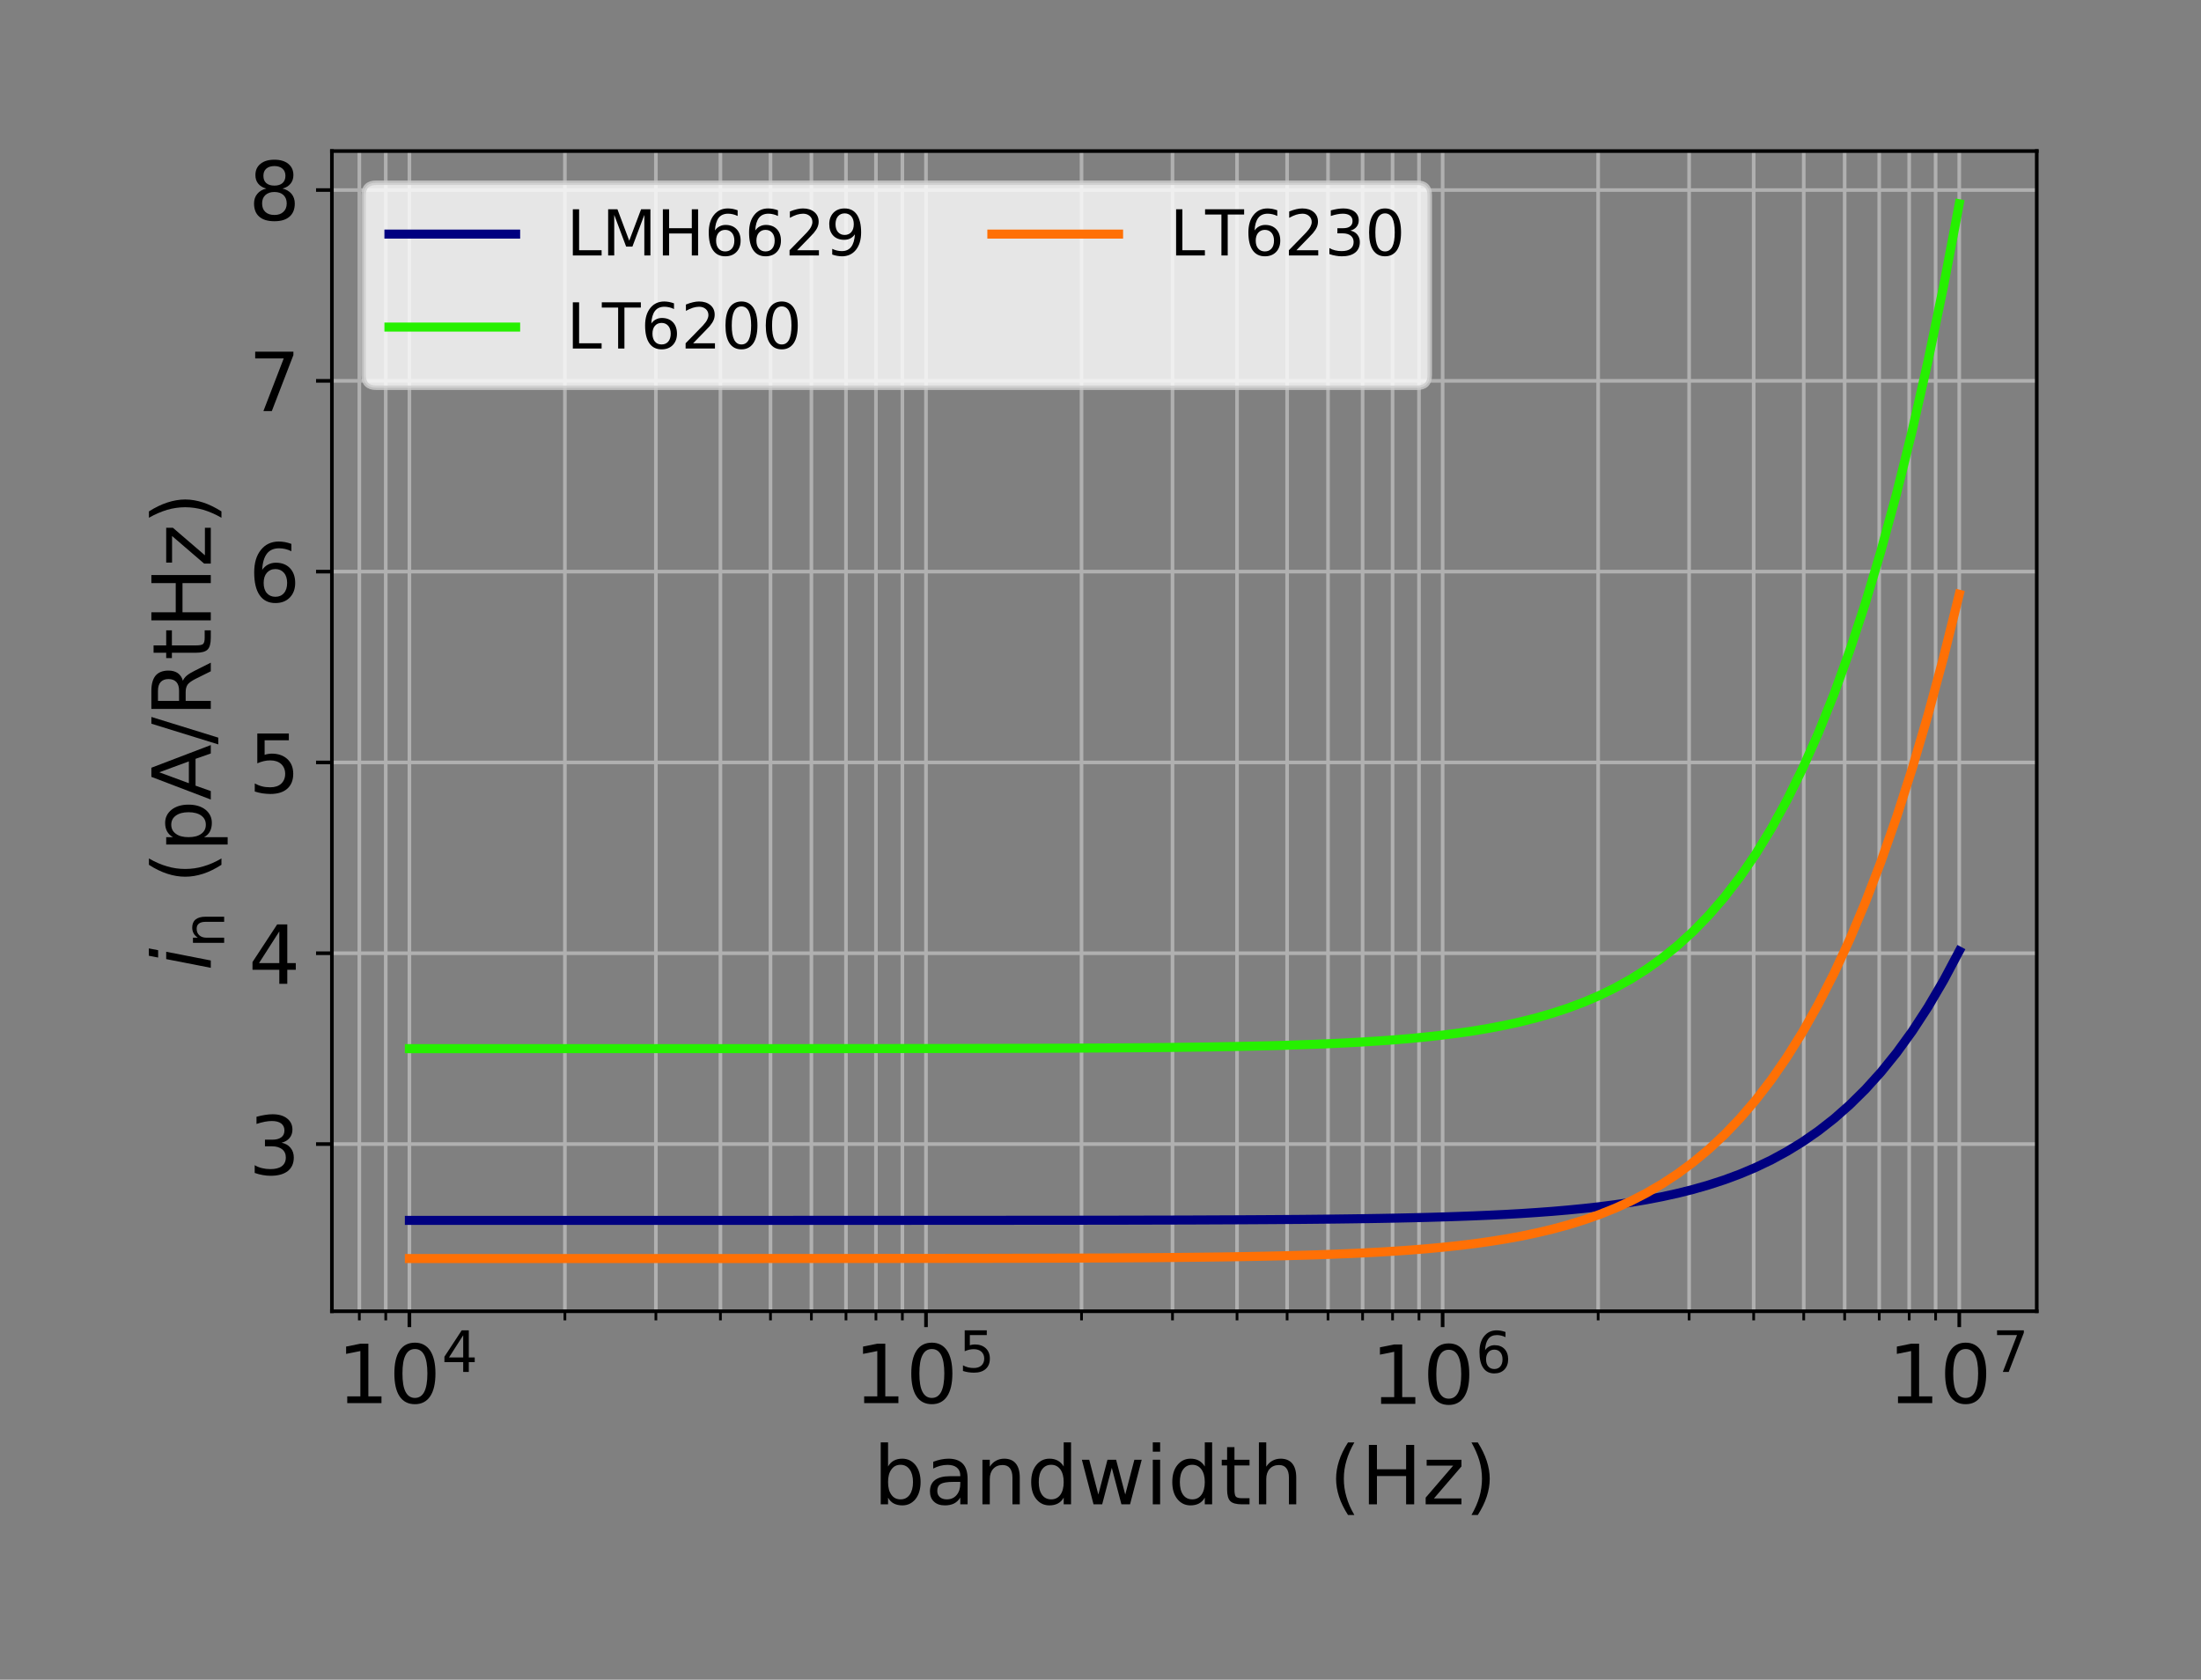 <?xml version="1.0" encoding="UTF-8"?>
<svg xmlns="http://www.w3.org/2000/svg" xmlns:xlink="http://www.w3.org/1999/xlink" width="382.76pt" height="292.07pt" viewBox="0 0 382.76 292.07" version="1.1">
<rect x="0" y="0" width="382.76" height="292.07" fill="#808080" stroke="none"/>
<defs>
<g>
<symbol overflow="visible" id="glyph6-0">
<path style="stroke:none;" d="M 7.25 -3.859 C 7.25 -3.598 7.176 -3.367 7.031 -3.172 C 6.844 -2.941 6.594 -2.828 6.281 -2.828 C 6.125 -2.828 5.969 -2.863 5.812 -2.938 C 5.969 -3 6.047 -3.117 6.047 -3.297 C 6.047 -3.504 5.93 -3.609 5.703 -3.609 C 5.297 -3.609 5.023 -3.336 4.891 -2.797 L 4.312 -2.797 C 4.395 -3.473 4.629 -4 5.016 -4.375 C 5.336 -4.695 5.711 -4.859 6.141 -4.859 C 6.516 -4.859 6.801 -4.75 7 -4.531 C 7.164 -4.352 7.25 -4.129 7.25 -3.859 Z M 4.766 -5.875 C 4.766 -5.75 4.633 -5.344 4.375 -4.656 C 4.113 -3.969 3.984 -3.348 3.984 -2.797 L 3.516 -2.797 C 3.516 -3.348 3.379 -3.969 3.109 -4.656 C 2.848 -5.344 2.719 -5.75 2.719 -5.875 C 2.719 -6.094 2.852 -6.312 3.125 -6.531 C 3.332 -6.707 3.539 -6.879 3.75 -7.047 C 3.957 -6.879 4.164 -6.707 4.375 -6.531 C 4.633 -6.312 4.766 -6.094 4.766 -5.875 Z M 5.328 -2.328 C 5.328 -2.18 5.266 -2.109 5.141 -2.109 L 2.359 -2.109 C 2.234 -2.109 2.172 -2.18 2.172 -2.328 C 2.172 -2.473 2.234 -2.547 2.359 -2.547 L 5.141 -2.547 C 5.266 -2.547 5.328 -2.473 5.328 -2.328 Z M 5.688 0 C 5.383 -0.051 5.102 -0.25 4.844 -0.594 C 4.562 -0.945 4.391 -1.367 4.328 -1.859 L 4.875 -1.859 C 4.969 -1.129 5.238 -0.508 5.688 0 Z M 3.172 -2.797 L 2.609 -2.797 C 2.473 -3.336 2.203 -3.609 1.797 -3.609 C 1.566 -3.609 1.453 -3.504 1.453 -3.297 C 1.453 -3.117 1.531 -3 1.688 -2.938 C 1.531 -2.863 1.367 -2.828 1.203 -2.828 C 0.891 -2.828 0.645 -2.941 0.469 -3.172 C 0.32 -3.367 0.25 -3.598 0.25 -3.859 C 0.25 -4.129 0.328 -4.352 0.484 -4.531 C 0.691 -4.75 0.984 -4.859 1.359 -4.859 C 1.785 -4.859 2.16 -4.695 2.484 -4.375 C 2.867 -4 3.098 -3.473 3.172 -2.797 Z M 4.078 -1.047 C 4.078 -0.828 4.039 -0.562 3.969 -0.25 C 3.906 0.051 3.832 0.285 3.75 0.453 C 3.664 0.285 3.586 0.051 3.516 -0.25 C 3.441 -0.562 3.406 -0.828 3.406 -1.047 C 3.406 -1.266 3.441 -1.535 3.516 -1.859 L 3.984 -1.859 C 4.047 -1.535 4.078 -1.266 4.078 -1.047 Z M 3.172 -1.859 C 3.098 -1.367 2.926 -0.945 2.656 -0.594 C 2.395 -0.25 2.109 -0.051 1.797 0 C 2.254 -0.508 2.531 -1.129 2.625 -1.859 Z M 3.172 -1.859 "/>
</symbol>
<symbol overflow="visible" id="glyph6-1">
<path style="stroke:none;" d="M 4.547 -0.016 L 4.5 0.047 C 4.039 0.016 3.484 0 2.828 0 C 2.191 0 1.52 0.016 0.812 0.047 L 0.75 -0.016 L 0.75 -0.312 L 0.812 -0.359 C 0.977 -0.379 1.141 -0.395 1.297 -0.406 C 1.578 -0.426 1.754 -0.453 1.828 -0.484 C 1.879 -0.516 1.926 -0.578 1.969 -0.672 C 2.031 -0.816 2.062 -1.43 2.062 -2.516 L 2.062 -3.734 C 2.062 -4.098 2.055 -4.555 2.047 -5.109 L 2.031 -5.469 C 2.031 -5.633 2 -5.719 1.938 -5.719 C 1.906 -5.719 1.805 -5.68 1.641 -5.609 C 1.203 -5.398 0.82 -5.219 0.5 -5.062 L 0.438 -5.094 C 0.414 -5.281 0.383 -5.488 0.344 -5.719 L 0.344 -5.766 C 1.238 -6.016 2.238 -6.352 3.344 -6.781 L 3.453 -6.703 C 3.441 -6.516 3.422 -6.227 3.391 -5.844 C 3.391 -5.707 3.383 -5.328 3.375 -4.703 L 3.359 -2.797 C 3.359 -1.422 3.379 -0.68 3.422 -0.578 C 3.453 -0.504 3.5 -0.461 3.562 -0.453 C 3.688 -0.422 3.992 -0.391 4.484 -0.359 L 4.547 -0.312 Z M 4.547 -0.016 "/>
</symbol>
<symbol overflow="visible" id="glyph0-0">
<path style="stroke:none;" d="M 1.758 -1.176 L 4.039 -1.176 L 4.039 -9.059 L 1.559 -8.562 L 1.559 -9.836 L 4.027 -10.332 L 5.43 -10.332 L 5.43 -1.176 L 7.711 -1.176 L 7.711 0 L 1.758 0 L 1.758 -1.176 "/>
</symbol>
<symbol overflow="visible" id="glyph0-1">
<path style="stroke:none;" d="M 4.508 -9.41 C 3.785 -9.41 3.246 -9.059 2.879 -8.348 C 2.508 -7.641 2.34 -6.578 2.34 -5.16 C 2.34 -3.742 2.508 -2.68 2.879 -1.969 C 3.246 -1.262 3.785 -0.906 4.508 -0.906 C 5.23 -0.906 5.77 -1.262 6.137 -1.969 C 6.492 -2.68 6.676 -3.742 6.676 -5.16 C 6.676 -6.578 6.492 -7.641 6.137 -8.348 C 5.77 -9.059 5.23 -9.41 4.508 -9.41 M 4.508 -10.516 C 5.656 -10.516 6.535 -10.051 7.156 -9.141 C 7.766 -8.223 8.078 -6.887 8.078 -5.16 C 8.078 -3.414 7.766 -2.082 7.156 -1.176 C 6.535 -0.27 5.656 0.184 4.508 0.184 C 3.344 0.184 2.453 -0.27 1.844 -1.176 C 1.234 -2.082 0.934 -3.414 0.934 -5.16 C 0.934 -6.887 1.234 -8.223 1.844 -9.141 C 2.453 -10.051 3.344 -10.516 4.508 -10.516 "/>
</symbol>
<symbol overflow="visible" id="glyph0-2">
<path style="stroke:none;" d="M 6.902 -3.871 C 6.902 -4.805 6.703 -5.527 6.32 -6.066 C 5.926 -6.605 5.398 -6.875 4.734 -6.875 C 4.055 -6.875 3.531 -6.605 3.148 -6.066 C 2.75 -5.527 2.566 -4.805 2.566 -3.871 C 2.566 -2.934 2.75 -2.195 3.148 -1.66 C 3.531 -1.121 4.055 -0.863 4.734 -0.863 C 5.398 -0.863 5.926 -1.121 6.32 -1.66 C 6.703 -2.195 6.902 -2.934 6.902 -3.871 M 2.566 -6.578 C 2.82 -7.031 3.16 -7.371 3.57 -7.598 C 3.984 -7.824 4.48 -7.938 5.047 -7.938 C 5.98 -7.938 6.746 -7.555 7.344 -6.816 C 7.922 -6.066 8.223 -5.09 8.223 -3.871 C 8.223 -2.652 7.922 -1.66 7.344 -0.922 C 6.746 -0.184 5.98 0.184 5.047 0.184 C 4.48 0.184 3.984 0.07 3.57 -0.141 C 3.16 -0.355 2.82 -0.695 2.566 -1.164 L 2.566 0 L 1.289 0 L 1.289 -10.773 L 2.566 -10.773 L 2.566 -6.578 "/>
</symbol>
<symbol overflow="visible" id="glyph0-3">
<path style="stroke:none;" d="M 4.863 -3.898 C 3.828 -3.898 3.117 -3.77 2.723 -3.543 C 2.324 -3.301 2.125 -2.906 2.125 -2.34 C 2.125 -1.887 2.27 -1.516 2.566 -1.262 C 2.863 -0.992 3.273 -0.863 3.785 -0.863 C 4.492 -0.863 5.059 -1.105 5.484 -1.617 C 5.91 -2.113 6.125 -2.777 6.125 -3.613 L 6.125 -3.898 L 4.863 -3.898 M 7.398 -4.422 L 7.398 0 L 6.125 0 L 6.125 -1.176 C 5.824 -0.695 5.457 -0.355 5.031 -0.141 C 4.605 0.07 4.066 0.184 3.445 0.184 C 2.652 0.184 2.012 -0.027 1.547 -0.469 C 1.078 -0.906 0.852 -1.504 0.852 -2.254 C 0.852 -3.117 1.133 -3.77 1.73 -4.223 C 2.309 -4.664 3.176 -4.891 4.336 -4.891 L 6.125 -4.891 L 6.125 -5.02 C 6.125 -5.598 5.926 -6.051 5.543 -6.379 C 5.16 -6.691 4.621 -6.859 3.926 -6.859 C 3.473 -6.859 3.047 -6.805 2.621 -6.691 C 2.195 -6.578 1.801 -6.422 1.418 -6.223 L 1.418 -7.398 C 1.871 -7.57 2.324 -7.711 2.766 -7.797 C 3.203 -7.879 3.629 -7.938 4.055 -7.938 C 5.172 -7.938 6.012 -7.641 6.562 -7.059 C 7.117 -6.477 7.398 -5.598 7.398 -4.422 "/>
</symbol>
<symbol overflow="visible" id="glyph0-4">
<path style="stroke:none;" d="M 7.781 -4.676 L 7.781 0 L 6.508 0 L 6.508 -4.637 C 6.508 -5.371 6.352 -5.91 6.066 -6.277 C 5.781 -6.648 5.359 -6.832 4.789 -6.832 C 4.098 -6.832 3.559 -6.605 3.16 -6.164 C 2.766 -5.727 2.566 -5.133 2.566 -4.379 L 2.566 0 L 1.289 0 L 1.289 -7.754 L 2.566 -7.754 L 2.566 -6.547 C 2.863 -7.004 3.219 -7.355 3.645 -7.582 C 4.055 -7.809 4.535 -7.938 5.074 -7.938 C 5.953 -7.938 6.633 -7.652 7.086 -7.102 C 7.539 -6.547 7.781 -5.742 7.781 -4.676 "/>
</symbol>
<symbol overflow="visible" id="glyph0-5">
<path style="stroke:none;" d="M 6.434 -6.578 L 6.434 -10.773 L 7.711 -10.773 L 7.711 0 L 6.434 0 L 6.434 -1.164 C 6.164 -0.695 5.824 -0.355 5.414 -0.141 C 5.004 0.07 4.523 0.184 3.953 0.184 C 3.02 0.184 2.254 -0.184 1.66 -0.922 C 1.062 -1.66 0.781 -2.652 0.781 -3.871 C 0.781 -5.09 1.062 -6.066 1.66 -6.816 C 2.254 -7.555 3.02 -7.938 3.953 -7.938 C 4.523 -7.938 5.004 -7.824 5.414 -7.598 C 5.824 -7.371 6.164 -7.031 6.434 -6.578 M 2.098 -3.871 C 2.098 -2.934 2.281 -2.195 2.664 -1.66 C 3.047 -1.121 3.586 -0.863 4.266 -0.863 C 4.934 -0.863 5.457 -1.121 5.855 -1.66 C 6.238 -2.195 6.434 -2.934 6.434 -3.871 C 6.434 -4.805 6.238 -5.527 5.855 -6.066 C 5.457 -6.605 4.934 -6.875 4.266 -6.875 C 3.586 -6.875 3.047 -6.605 2.664 -6.066 C 2.281 -5.527 2.098 -4.805 2.098 -3.871 "/>
</symbol>
<symbol overflow="visible" id="glyph0-6">
<path style="stroke:none;" d="M 0.594 -7.754 L 1.871 -7.754 L 3.457 -1.699 L 5.047 -7.754 L 6.547 -7.754 L 8.137 -1.699 L 9.723 -7.754 L 11 -7.754 L 8.973 0 L 7.469 0 L 5.797 -6.352 L 4.125 0 L 2.621 0 L 0.594 -7.754 "/>
</symbol>
<symbol overflow="visible" id="glyph0-7">
<path style="stroke:none;" d="M 1.332 -7.754 L 2.609 -7.754 L 2.609 0 L 1.332 0 L 1.332 -7.754 M 1.332 -10.773 L 2.609 -10.773 L 2.609 -9.156 L 1.332 -9.156 L 1.332 -10.773 "/>
</symbol>
<symbol overflow="visible" id="glyph0-8">
<path style="stroke:none;" d="M 2.594 -9.949 L 2.594 -7.754 L 5.215 -7.754 L 5.215 -6.762 L 2.594 -6.762 L 2.594 -2.551 C 2.594 -1.914 2.68 -1.504 2.848 -1.332 C 3.02 -1.148 3.375 -1.062 3.91 -1.062 L 5.215 -1.062 L 5.215 0 L 3.91 0 C 2.918 0 2.238 -0.184 1.871 -0.555 C 1.504 -0.922 1.316 -1.586 1.316 -2.551 L 1.316 -6.762 L 0.383 -6.762 L 0.383 -7.754 L 1.316 -7.754 L 1.316 -9.949 L 2.594 -9.949 "/>
</symbol>
<symbol overflow="visible" id="glyph0-9">
<path style="stroke:none;" d="M 7.781 -4.676 L 7.781 0 L 6.508 0 L 6.508 -4.637 C 6.508 -5.371 6.352 -5.91 6.066 -6.277 C 5.781 -6.648 5.359 -6.832 4.789 -6.832 C 4.098 -6.832 3.559 -6.605 3.16 -6.164 C 2.766 -5.727 2.566 -5.133 2.566 -4.379 L 2.566 0 L 1.289 0 L 1.289 -10.773 L 2.566 -10.773 L 2.566 -6.547 C 2.863 -7.004 3.219 -7.355 3.645 -7.582 C 4.055 -7.809 4.535 -7.938 5.074 -7.938 C 5.953 -7.938 6.633 -7.652 7.086 -7.102 C 7.539 -6.547 7.781 -5.742 7.781 -4.676 "/>
</symbol>
<symbol overflow="visible" id="glyph0-10">
<path style="stroke:none;" d=""/>
</symbol>
<symbol overflow="visible" id="glyph0-11">
<path style="stroke:none;" d="M 4.395 -10.758 C 3.77 -9.68 3.316 -8.633 3.02 -7.598 C 2.707 -6.562 2.566 -5.516 2.566 -4.449 C 2.566 -3.375 2.707 -2.324 3.02 -1.289 C 3.316 -0.242 3.77 0.793 4.395 1.855 L 3.289 1.855 C 2.594 0.766 2.07 -0.285 1.73 -1.332 C 1.391 -2.383 1.219 -3.414 1.219 -4.449 C 1.219 -5.473 1.391 -6.508 1.73 -7.555 C 2.07 -8.605 2.578 -9.668 3.289 -10.758 L 4.395 -10.758 "/>
</symbol>
<symbol overflow="visible" id="glyph0-12">
<path style="stroke:none;" d="M 1.391 -10.332 L 2.793 -10.332 L 2.793 -6.094 L 7.867 -6.094 L 7.867 -10.332 L 9.27 -10.332 L 9.27 0 L 7.867 0 L 7.867 -4.918 L 2.793 -4.918 L 2.793 0 L 1.391 0 L 1.391 -10.332 "/>
</symbol>
<symbol overflow="visible" id="glyph0-13">
<path style="stroke:none;" d="M 0.781 -7.754 L 6.832 -7.754 L 6.832 -6.59 L 2.043 -1.02 L 6.832 -1.02 L 6.832 0 L 0.609 0 L 0.609 -1.164 L 5.398 -6.734 L 0.781 -6.734 L 0.781 -7.754 "/>
</symbol>
<symbol overflow="visible" id="glyph0-14">
<path style="stroke:none;" d="M 1.133 -10.758 L 2.238 -10.758 C 2.918 -9.668 3.445 -8.605 3.785 -7.555 C 4.125 -6.508 4.309 -5.473 4.309 -4.449 C 4.309 -3.414 4.125 -2.383 3.785 -1.332 C 3.445 -0.285 2.918 0.766 2.238 1.855 L 1.133 1.855 C 1.742 0.793 2.195 -0.242 2.508 -1.289 C 2.805 -2.324 2.961 -3.375 2.961 -4.449 C 2.961 -5.516 2.805 -6.562 2.508 -7.598 C 2.195 -8.633 1.742 -9.68 1.133 -10.758 "/>
</symbol>
<symbol overflow="visible" id="glyph0-15">
<path style="stroke:none;" d="M 5.754 -5.57 C 6.422 -5.43 6.945 -5.133 7.312 -4.676 C 7.684 -4.223 7.879 -3.656 7.879 -3.004 C 7.879 -1.984 7.527 -1.191 6.832 -0.637 C 6.125 -0.086 5.133 0.184 3.84 0.184 C 3.402 0.184 2.949 0.141 2.496 0.059 C 2.043 -0.016 1.559 -0.141 1.078 -0.312 L 1.078 -1.66 C 1.461 -1.43 1.887 -1.262 2.352 -1.148 C 2.805 -1.035 3.289 -0.977 3.797 -0.977 C 4.676 -0.977 5.344 -1.148 5.797 -1.488 C 6.25 -1.828 6.492 -2.34 6.492 -3.004 C 6.492 -3.602 6.277 -4.082 5.855 -4.422 C 5.43 -4.762 4.832 -4.945 4.066 -4.945 L 2.863 -4.945 L 2.863 -6.094 L 4.125 -6.094 C 4.805 -6.094 5.328 -6.223 5.699 -6.508 C 6.066 -6.773 6.25 -7.172 6.25 -7.695 C 6.25 -8.223 6.051 -8.633 5.684 -8.914 C 5.301 -9.199 4.762 -9.34 4.066 -9.34 C 3.684 -9.34 3.273 -9.297 2.836 -9.215 C 2.395 -9.129 1.914 -9 1.391 -8.832 L 1.391 -10.078 C 1.914 -10.219 2.41 -10.332 2.879 -10.402 C 3.332 -10.477 3.77 -10.516 4.195 -10.516 C 5.246 -10.516 6.082 -10.277 6.703 -9.793 C 7.328 -9.312 7.641 -8.66 7.641 -7.84 C 7.641 -7.27 7.469 -6.789 7.145 -6.391 C 6.816 -5.996 6.352 -5.711 5.754 -5.57 "/>
</symbol>
<symbol overflow="visible" id="glyph0-16">
<path style="stroke:none;" d="M 5.359 -9.113 L 1.828 -3.602 L 5.359 -3.602 L 5.359 -9.113 M 4.988 -10.332 L 6.746 -10.332 L 6.746 -3.602 L 8.223 -3.602 L 8.223 -2.438 L 6.746 -2.438 L 6.746 0 L 5.359 0 L 5.359 -2.438 L 0.695 -2.438 L 0.695 -3.785 L 4.988 -10.332 "/>
</symbol>
<symbol overflow="visible" id="glyph0-17">
<path style="stroke:none;" d="M 1.531 -10.332 L 7.016 -10.332 L 7.016 -9.156 L 2.805 -9.156 L 2.805 -6.621 C 3.004 -6.691 3.219 -6.746 3.414 -6.773 C 3.613 -6.805 3.828 -6.832 4.027 -6.832 C 5.172 -6.832 6.082 -6.508 6.762 -5.883 C 7.441 -5.246 7.781 -4.395 7.781 -3.316 C 7.781 -2.195 7.426 -1.332 6.734 -0.723 C 6.039 -0.113 5.059 0.184 3.812 0.184 C 3.375 0.184 2.934 0.141 2.48 0.086 C 2.027 0.016 1.574 -0.086 1.09 -0.242 L 1.09 -1.645 C 1.504 -1.418 1.926 -1.246 2.383 -1.133 C 2.82 -1.02 3.289 -0.977 3.785 -0.977 C 4.578 -0.977 5.215 -1.176 5.684 -1.602 C 6.137 -2.027 6.379 -2.594 6.379 -3.316 C 6.379 -4.027 6.137 -4.594 5.684 -5.02 C 5.215 -5.441 4.578 -5.656 3.785 -5.656 C 3.414 -5.656 3.035 -5.613 2.664 -5.527 C 2.297 -5.441 1.914 -5.316 1.531 -5.145 L 1.531 -10.332 "/>
</symbol>
<symbol overflow="visible" id="glyph0-18">
<path style="stroke:none;" d="M 4.676 -5.727 C 4.055 -5.727 3.559 -5.5 3.188 -5.074 C 2.82 -4.648 2.637 -4.055 2.637 -3.316 C 2.637 -2.566 2.82 -1.969 3.188 -1.547 C 3.559 -1.121 4.055 -0.906 4.676 -0.906 C 5.301 -0.906 5.797 -1.121 6.164 -1.547 C 6.535 -1.969 6.719 -2.566 6.719 -3.316 C 6.719 -4.055 6.535 -4.648 6.164 -5.074 C 5.797 -5.5 5.301 -5.727 4.676 -5.727 M 7.457 -10.105 L 7.457 -8.832 C 7.102 -9 6.746 -9.129 6.391 -9.215 C 6.023 -9.297 5.668 -9.34 5.328 -9.34 C 4.395 -9.34 3.684 -9.027 3.203 -8.406 C 2.723 -7.781 2.438 -6.832 2.383 -5.586 C 2.652 -5.98 2.992 -6.293 3.402 -6.508 C 3.812 -6.719 4.266 -6.832 4.762 -6.832 C 5.797 -6.832 6.621 -6.508 7.215 -5.883 C 7.809 -5.258 8.121 -4.395 8.121 -3.316 C 8.121 -2.254 7.797 -1.402 7.172 -0.766 C 6.547 -0.129 5.711 0.184 4.676 0.184 C 3.488 0.184 2.566 -0.27 1.941 -1.176 C 1.305 -2.082 0.992 -3.414 0.992 -5.16 C 0.992 -6.789 1.375 -8.094 2.156 -9.059 C 2.918 -10.02 3.969 -10.516 5.273 -10.516 C 5.613 -10.516 5.969 -10.477 6.336 -10.418 C 6.691 -10.348 7.059 -10.246 7.457 -10.105 "/>
</symbol>
<symbol overflow="visible" id="glyph0-19">
<path style="stroke:none;" d="M 1.164 -10.332 L 7.809 -10.332 L 7.809 -9.738 L 4.055 0 L 2.594 0 L 6.125 -9.156 L 1.164 -9.156 L 1.164 -10.332 "/>
</symbol>
<symbol overflow="visible" id="glyph0-20">
<path style="stroke:none;" d="M 4.508 -4.902 C 3.84 -4.902 3.316 -4.719 2.934 -4.367 C 2.551 -4.012 2.367 -3.531 2.367 -2.906 C 2.367 -2.281 2.551 -1.785 2.934 -1.43 C 3.316 -1.078 3.84 -0.906 4.508 -0.906 C 5.16 -0.906 5.684 -1.078 6.066 -1.445 C 6.449 -1.801 6.648 -2.281 6.648 -2.906 C 6.648 -3.531 6.449 -4.012 6.082 -4.367 C 5.699 -4.719 5.172 -4.902 4.508 -4.902 M 3.105 -5.5 C 2.508 -5.641 2.043 -5.926 1.699 -6.336 C 1.359 -6.746 1.203 -7.242 1.203 -7.84 C 1.203 -8.66 1.488 -9.312 2.082 -9.793 C 2.664 -10.277 3.473 -10.516 4.508 -10.516 C 5.527 -10.516 6.336 -10.277 6.93 -9.793 C 7.512 -9.312 7.809 -8.66 7.809 -7.84 C 7.809 -7.242 7.641 -6.746 7.301 -6.336 C 6.961 -5.926 6.508 -5.641 5.91 -5.5 C 6.578 -5.344 7.102 -5.031 7.484 -4.578 C 7.852 -4.125 8.051 -3.559 8.051 -2.906 C 8.051 -1.898 7.738 -1.133 7.129 -0.609 C 6.508 -0.07 5.641 0.184 4.508 0.184 C 3.359 0.184 2.48 -0.07 1.871 -0.609 C 1.262 -1.133 0.965 -1.898 0.965 -2.906 C 0.965 -3.559 1.148 -4.125 1.531 -4.578 C 1.898 -5.031 2.422 -5.344 3.105 -5.5 M 2.594 -7.711 C 2.594 -7.172 2.75 -6.746 3.09 -6.449 C 3.43 -6.152 3.898 -6.012 4.508 -6.012 C 5.102 -6.012 5.57 -6.152 5.91 -6.449 C 6.25 -6.746 6.422 -7.172 6.422 -7.711 C 6.422 -8.25 6.25 -8.66 5.91 -8.957 C 5.57 -9.254 5.102 -9.41 4.508 -9.41 C 3.898 -9.41 3.43 -9.254 3.09 -8.957 C 2.75 -8.66 2.594 -8.25 2.594 -7.711 "/>
</symbol>
<symbol overflow="visible" id="glyph1-0">
<path style="stroke:none;" d="M 3.75 -6.379 L 1.281 -2.52 L 3.75 -2.52 L 3.75 -6.379 M 3.492 -7.234 L 4.723 -7.234 L 4.723 -2.52 L 5.754 -2.52 L 5.754 -1.707 L 4.723 -1.707 L 4.723 0 L 3.75 0 L 3.75 -1.707 L 0.484 -1.707 L 0.484 -2.648 L 3.492 -7.234 "/>
</symbol>
<symbol overflow="visible" id="glyph1-1">
<path style="stroke:none;" d="M 1.07 -7.234 L 4.91 -7.234 L 4.91 -6.41 L 1.965 -6.41 L 1.965 -4.633 C 2.102 -4.684 2.254 -4.723 2.391 -4.742 C 2.531 -4.762 2.68 -4.781 2.816 -4.781 C 3.621 -4.781 4.258 -4.555 4.734 -4.117 C 5.207 -3.672 5.445 -3.074 5.445 -2.32 C 5.445 -1.539 5.199 -0.934 4.711 -0.508 C 4.227 -0.078 3.543 0.129 2.668 0.129 C 2.363 0.129 2.055 0.098 1.734 0.059 C 1.418 0.012 1.102 -0.059 0.766 -0.168 L 0.766 -1.152 C 1.051 -0.992 1.348 -0.875 1.668 -0.793 C 1.973 -0.715 2.301 -0.684 2.648 -0.684 C 3.203 -0.684 3.652 -0.824 3.98 -1.121 C 4.297 -1.418 4.465 -1.816 4.465 -2.32 C 4.465 -2.816 4.297 -3.215 3.98 -3.512 C 3.652 -3.809 3.203 -3.957 2.648 -3.957 C 2.391 -3.957 2.125 -3.93 1.867 -3.871 C 1.605 -3.809 1.34 -3.719 1.07 -3.602 L 1.07 -7.234 "/>
</symbol>
<symbol overflow="visible" id="glyph1-2">
<path style="stroke:none;" d="M 3.273 -4.008 C 2.836 -4.008 2.492 -3.852 2.23 -3.551 C 1.973 -3.254 1.844 -2.836 1.844 -2.32 C 1.844 -1.797 1.973 -1.379 2.23 -1.082 C 2.492 -0.785 2.836 -0.637 3.273 -0.637 C 3.711 -0.637 4.059 -0.785 4.316 -1.082 C 4.574 -1.379 4.703 -1.797 4.703 -2.32 C 4.703 -2.836 4.574 -3.254 4.316 -3.551 C 4.059 -3.852 3.711 -4.008 3.273 -4.008 M 5.219 -7.074 L 5.219 -6.18 C 4.973 -6.301 4.723 -6.391 4.477 -6.449 C 4.215 -6.508 3.969 -6.539 3.73 -6.539 C 3.074 -6.539 2.578 -6.32 2.242 -5.883 C 1.906 -5.445 1.707 -4.781 1.668 -3.91 C 1.855 -4.188 2.094 -4.406 2.383 -4.555 C 2.668 -4.703 2.988 -4.781 3.332 -4.781 C 4.059 -4.781 4.633 -4.555 5.051 -4.117 C 5.469 -3.68 5.684 -3.074 5.684 -2.32 C 5.684 -1.578 5.457 -0.98 5.02 -0.535 C 4.582 -0.09 4 0.129 3.273 0.129 C 2.441 0.129 1.797 -0.188 1.359 -0.824 C 0.914 -1.457 0.695 -2.391 0.695 -3.613 C 0.695 -4.754 0.961 -5.664 1.508 -6.34 C 2.043 -7.016 2.777 -7.363 3.691 -7.363 C 3.93 -7.363 4.176 -7.332 4.434 -7.293 C 4.684 -7.242 4.941 -7.172 5.219 -7.074 "/>
</symbol>
<symbol overflow="visible" id="glyph1-3">
<path style="stroke:none;" d="M 0.812 -7.234 L 5.469 -7.234 L 5.469 -6.816 L 2.836 0 L 1.816 0 L 4.285 -6.41 L 0.812 -6.41 L 0.812 -7.234 "/>
</symbol>
<symbol overflow="visible" id="glyph2-0">
<path style="stroke:none;" d="M -10.773 -2.594 L -10.773 -3.871 L -9.156 -3.559 L -9.156 -2.281 L -10.773 -2.594 M -7.754 -2.012 L -7.754 -3.289 L 0 -1.773 L 0 -0.496 L -7.754 -2.012 "/>
</symbol>
<symbol overflow="visible" id="glyph3-0">
<path style="stroke:none;" d="M -3.273 -5.445 L 0 -5.445 L 0 -4.555 L -3.246 -4.555 C -3.762 -4.555 -4.137 -4.445 -4.395 -4.246 C -4.652 -4.047 -4.781 -3.75 -4.781 -3.355 C -4.781 -2.867 -4.625 -2.492 -4.316 -2.211 C -4.008 -1.934 -3.59 -1.797 -3.066 -1.797 L 0 -1.797 L 0 -0.902 L -5.426 -0.902 L -5.426 -1.797 L -4.582 -1.797 C -4.902 -2.004 -5.148 -2.254 -5.309 -2.551 C -5.469 -2.836 -5.555 -3.176 -5.555 -3.551 C -5.555 -4.168 -5.359 -4.645 -4.973 -4.961 C -4.582 -5.277 -4.02 -5.445 -3.273 -5.445 "/>
</symbol>
<symbol overflow="visible" id="glyph4-0">
<path style="stroke:none;" d=""/>
</symbol>
<symbol overflow="visible" id="glyph4-1">
<path style="stroke:none;" d="M -10.758 -4.395 C -9.68 -3.77 -8.633 -3.316 -7.598 -3.02 C -6.562 -2.707 -5.516 -2.566 -4.449 -2.566 C -3.375 -2.566 -2.324 -2.707 -1.289 -3.02 C -0.242 -3.316 0.793 -3.77 1.855 -4.395 L 1.855 -3.289 C 0.766 -2.594 -0.285 -2.07 -1.332 -1.73 C -2.383 -1.391 -3.414 -1.219 -4.449 -1.219 C -5.473 -1.219 -6.508 -1.391 -7.555 -1.73 C -8.605 -2.07 -9.668 -2.578 -10.758 -3.289 L -10.758 -4.395 "/>
</symbol>
<symbol overflow="visible" id="glyph4-2">
<path style="stroke:none;" d="M -1.164 -2.566 L 2.934 -2.566 L 2.934 -1.289 L -7.754 -1.289 L -7.754 -2.566 L -6.578 -2.566 C -7.031 -2.82 -7.371 -3.16 -7.598 -3.57 C -7.824 -3.984 -7.938 -4.48 -7.938 -5.047 C -7.938 -5.98 -7.555 -6.746 -6.816 -7.344 C -6.066 -7.922 -5.09 -8.223 -3.871 -8.223 C -2.652 -8.223 -1.66 -7.922 -0.922 -7.344 C -0.184 -6.746 0.184 -5.98 0.184 -5.047 C 0.184 -4.48 0.07 -3.984 -0.141 -3.57 C -0.355 -3.16 -0.695 -2.82 -1.164 -2.566 M -3.871 -6.902 C -4.805 -6.902 -5.527 -6.703 -6.066 -6.32 C -6.605 -5.926 -6.875 -5.398 -6.875 -4.734 C -6.875 -4.055 -6.605 -3.531 -6.066 -3.148 C -5.527 -2.75 -4.805 -2.566 -3.871 -2.566 C -2.934 -2.566 -2.195 -2.75 -1.66 -3.148 C -1.121 -3.531 -0.863 -4.055 -0.863 -4.734 C -0.863 -5.398 -1.121 -5.926 -1.66 -6.32 C -2.195 -6.703 -2.934 -6.902 -3.871 -6.902 "/>
</symbol>
<symbol overflow="visible" id="glyph4-3">
<path style="stroke:none;" d="M -8.957 -4.848 L -3.812 -2.949 L -3.812 -6.746 L -8.957 -4.848 M -10.332 -4.055 L -10.332 -5.641 L 0 -9.582 L 0 -8.121 L -2.652 -7.188 L -2.652 -2.523 L 0 -1.586 L 0 -0.113 L -10.332 -4.055 "/>
</symbol>
<symbol overflow="visible" id="glyph4-4">
<path style="stroke:none;" d="M -10.332 -3.602 L -10.332 -4.777 L 1.305 -1.176 L 1.305 0 L -10.332 -3.602 "/>
</symbol>
<symbol overflow="visible" id="glyph4-5">
<path style="stroke:none;" d="M -4.848 -6.293 C -4.734 -6.59 -4.523 -6.887 -4.195 -7.172 C -3.855 -7.457 -3.402 -7.738 -2.82 -8.023 L 0 -9.441 L 0 -7.938 L -2.652 -6.621 C -3.332 -6.277 -3.797 -5.938 -4.027 -5.629 C -4.254 -5.301 -4.367 -4.863 -4.367 -4.309 L -4.367 -2.793 L 0 -2.793 L 0 -1.391 L -10.332 -1.391 L -10.332 -4.551 C -10.332 -5.727 -10.078 -6.605 -9.598 -7.188 C -9.102 -7.766 -8.348 -8.066 -7.355 -8.066 C -6.703 -8.066 -6.152 -7.91 -5.727 -7.613 C -5.301 -7.301 -5.004 -6.859 -4.848 -6.293 M -9.184 -2.793 L -5.516 -2.793 L -5.516 -4.551 C -5.516 -5.215 -5.668 -5.727 -5.98 -6.066 C -6.293 -6.406 -6.746 -6.59 -7.355 -6.59 C -7.953 -6.59 -8.406 -6.406 -8.719 -6.066 C -9.027 -5.727 -9.184 -5.215 -9.184 -4.551 L -9.184 -2.793 "/>
</symbol>
<symbol overflow="visible" id="glyph4-6">
<path style="stroke:none;" d="M -9.949 -2.594 L -7.754 -2.594 L -7.754 -5.215 L -6.762 -5.215 L -6.762 -2.594 L -2.551 -2.594 C -1.914 -2.594 -1.504 -2.68 -1.332 -2.848 C -1.148 -3.02 -1.062 -3.375 -1.062 -3.91 L -1.062 -5.215 L 0 -5.215 L 0 -3.91 C 0 -2.918 -0.184 -2.238 -0.555 -1.871 C -0.922 -1.504 -1.586 -1.316 -2.551 -1.316 L -6.762 -1.316 L -6.762 -0.383 L -7.754 -0.383 L -7.754 -1.316 L -9.949 -1.316 L -9.949 -2.594 "/>
</symbol>
<symbol overflow="visible" id="glyph4-7">
<path style="stroke:none;" d="M -10.332 -1.391 L -10.332 -2.793 L -6.094 -2.793 L -6.094 -7.867 L -10.332 -7.867 L -10.332 -9.27 L 0 -9.27 L 0 -7.867 L -4.918 -7.867 L -4.918 -2.793 L 0 -2.793 L 0 -1.391 L -10.332 -1.391 "/>
</symbol>
<symbol overflow="visible" id="glyph4-8">
<path style="stroke:none;" d="M -7.754 -0.781 L -7.754 -6.832 L -6.59 -6.832 L -1.02 -2.043 L -1.02 -6.832 L 0 -6.832 L 0 -0.609 L -1.164 -0.609 L -6.734 -5.398 L -6.734 -0.781 L -7.754 -0.781 "/>
</symbol>
<symbol overflow="visible" id="glyph4-9">
<path style="stroke:none;" d="M -10.758 -1.133 L -10.758 -2.238 C -9.668 -2.918 -8.605 -3.445 -7.555 -3.785 C -6.508 -4.125 -5.473 -4.309 -4.449 -4.309 C -3.414 -4.309 -2.383 -4.125 -1.332 -3.785 C -0.285 -3.445 0.766 -2.918 1.855 -2.238 L 1.855 -1.133 C 0.793 -1.742 -0.242 -2.195 -1.289 -2.508 C -2.324 -2.805 -3.375 -2.961 -4.449 -2.961 C -5.516 -2.961 -6.562 -2.805 -7.598 -2.508 C -8.633 -2.195 -9.68 -1.742 -10.758 -1.133 "/>
</symbol>
<symbol overflow="visible" id="glyph5-0">
<path style="stroke:none;" d="M 1.082 -8.035 L 2.172 -8.035 L 2.172 -0.914 L 6.086 -0.914 L 6.086 0 L 1.082 0 L 1.082 -8.035 "/>
</symbol>
<symbol overflow="visible" id="glyph5-1">
<path style="stroke:none;" d="M 1.082 -8.035 L 2.699 -8.035 L 4.75 -2.57 L 6.812 -8.035 L 8.434 -8.035 L 8.434 0 L 7.375 0 L 7.375 -7.055 L 5.301 -1.543 L 4.211 -1.543 L 2.141 -7.055 L 2.141 0 L 1.082 0 L 1.082 -8.035 "/>
</symbol>
<symbol overflow="visible" id="glyph5-2">
<path style="stroke:none;" d="M 1.082 -8.035 L 2.172 -8.035 L 2.172 -4.742 L 6.117 -4.742 L 6.117 -8.035 L 7.211 -8.035 L 7.211 0 L 6.117 0 L 6.117 -3.824 L 2.172 -3.824 L 2.172 0 L 1.082 0 L 1.082 -8.035 "/>
</symbol>
<symbol overflow="visible" id="glyph5-3">
<path style="stroke:none;" d="M 3.637 -4.453 C 3.152 -4.453 2.766 -4.277 2.48 -3.945 C 2.195 -3.617 2.051 -3.152 2.051 -2.578 C 2.051 -1.996 2.195 -1.531 2.48 -1.203 C 2.766 -0.871 3.152 -0.707 3.637 -0.707 C 4.125 -0.707 4.508 -0.871 4.797 -1.203 C 5.082 -1.531 5.227 -1.996 5.227 -2.578 C 5.227 -3.152 5.082 -3.617 4.797 -3.945 C 4.508 -4.277 4.125 -4.453 3.637 -4.453 M 5.797 -7.859 L 5.797 -6.867 C 5.523 -7 5.246 -7.102 4.973 -7.164 C 4.684 -7.23 4.41 -7.266 4.145 -7.266 C 3.418 -7.266 2.867 -7.023 2.492 -6.539 C 2.117 -6.051 1.895 -5.312 1.852 -4.344 C 2.062 -4.652 2.324 -4.895 2.645 -5.059 C 2.965 -5.227 3.316 -5.312 3.703 -5.312 C 4.508 -5.312 5.148 -5.059 5.613 -4.574 C 6.074 -4.09 6.316 -3.418 6.316 -2.578 C 6.316 -1.754 6.062 -1.09 5.578 -0.594 C 5.094 -0.098 4.441 0.145 3.637 0.145 C 2.711 0.145 1.996 -0.211 1.512 -0.914 C 1.016 -1.621 0.773 -2.656 0.773 -4.012 C 0.773 -5.281 1.07 -6.293 1.676 -7.043 C 2.27 -7.793 3.086 -8.18 4.102 -8.18 C 4.367 -8.18 4.641 -8.148 4.93 -8.102 C 5.203 -8.047 5.488 -7.969 5.797 -7.859 "/>
</symbol>
<symbol overflow="visible" id="glyph5-4">
<path style="stroke:none;" d="M 2.117 -0.914 L 5.91 -0.914 L 5.91 0 L 0.805 0 L 0.805 -0.914 C 1.211 -1.332 1.773 -1.906 2.492 -2.637 C 3.195 -3.352 3.648 -3.812 3.836 -4.023 C 4.188 -4.41 4.434 -4.742 4.562 -5.016 C 4.695 -5.281 4.773 -5.555 4.773 -5.82 C 4.773 -6.238 4.621 -6.594 4.32 -6.855 C 4.023 -7.121 3.637 -7.266 3.152 -7.266 C 2.812 -7.266 2.449 -7.199 2.074 -7.09 C 1.699 -6.969 1.289 -6.789 0.859 -6.547 L 0.859 -7.652 C 1.301 -7.828 1.707 -7.961 2.082 -8.047 C 2.457 -8.137 2.812 -8.18 3.133 -8.18 C 3.957 -8.18 4.621 -7.969 5.117 -7.551 C 5.613 -7.133 5.863 -6.582 5.863 -5.887 C 5.863 -5.555 5.797 -5.238 5.676 -4.949 C 5.555 -4.652 5.336 -4.301 5.004 -3.902 C 4.918 -3.793 4.629 -3.496 4.145 -3 C 3.66 -2.504 2.988 -1.809 2.117 -0.914 "/>
</symbol>
<symbol overflow="visible" id="glyph5-5">
<path style="stroke:none;" d="M 1.211 -0.164 L 1.211 -1.156 C 1.477 -1.023 1.754 -0.926 2.039 -0.859 C 2.316 -0.793 2.59 -0.762 2.867 -0.762 C 3.57 -0.762 4.125 -0.992 4.496 -1.477 C 4.871 -1.961 5.094 -2.691 5.16 -3.684 C 4.938 -3.375 4.676 -3.133 4.367 -2.965 C 4.047 -2.801 3.691 -2.723 3.309 -2.723 C 2.492 -2.723 1.852 -2.965 1.391 -3.449 C 0.926 -3.938 0.695 -4.598 0.695 -5.445 C 0.695 -6.262 0.938 -6.922 1.422 -7.43 C 1.906 -7.926 2.559 -8.18 3.375 -8.18 C 4.301 -8.18 5.016 -7.816 5.5 -7.109 C 5.984 -6.395 6.238 -5.359 6.238 -4.012 C 6.238 -2.734 5.93 -1.73 5.336 -0.98 C 4.73 -0.23 3.926 0.145 2.91 0.145 C 2.637 0.145 2.359 0.109 2.082 0.066 C 1.797 0.023 1.512 -0.055 1.211 -0.164 M 3.375 -3.57 C 3.859 -3.57 4.246 -3.738 4.531 -4.066 C 4.816 -4.398 4.961 -4.863 4.961 -5.445 C 4.961 -6.02 4.816 -6.48 4.531 -6.812 C 4.246 -7.145 3.859 -7.32 3.375 -7.32 C 2.887 -7.32 2.504 -7.145 2.215 -6.812 C 1.93 -6.48 1.785 -6.02 1.785 -5.445 C 1.785 -4.863 1.93 -4.398 2.215 -4.066 C 2.504 -3.738 2.887 -3.57 3.375 -3.57 "/>
</symbol>
<symbol overflow="visible" id="glyph5-6">
<path style="stroke:none;" d="M -0.023 -8.035 L 6.77 -8.035 L 6.77 -7.121 L 3.914 -7.121 L 3.914 0 L 2.82 0 L 2.82 -7.121 L -0.023 -7.121 L -0.023 -8.035 "/>
</symbol>
<symbol overflow="visible" id="glyph5-7">
<path style="stroke:none;" d="M 3.504 -7.32 C 2.945 -7.32 2.523 -7.043 2.238 -6.492 C 1.953 -5.941 1.82 -5.117 1.82 -4.012 C 1.82 -2.91 1.953 -2.082 2.238 -1.531 C 2.523 -0.98 2.945 -0.707 3.504 -0.707 C 4.066 -0.707 4.488 -0.98 4.773 -1.531 C 5.051 -2.082 5.191 -2.91 5.191 -4.012 C 5.191 -5.117 5.051 -5.941 4.773 -6.492 C 4.488 -7.043 4.066 -7.32 3.504 -7.32 M 3.504 -8.18 C 4.398 -8.18 5.082 -7.816 5.566 -7.109 C 6.043 -6.395 6.285 -5.359 6.285 -4.012 C 6.285 -2.656 6.043 -1.621 5.566 -0.914 C 5.082 -0.211 4.398 0.145 3.504 0.145 C 2.602 0.145 1.906 -0.211 1.434 -0.914 C 0.961 -1.621 0.727 -2.656 0.727 -4.012 C 0.727 -5.359 0.961 -6.395 1.434 -7.109 C 1.906 -7.816 2.602 -8.18 3.504 -8.18 "/>
</symbol>
<symbol overflow="visible" id="glyph5-8">
<path style="stroke:none;" d="M 4.477 -4.332 C 4.992 -4.223 5.402 -3.992 5.688 -3.637 C 5.977 -3.285 6.129 -2.844 6.129 -2.336 C 6.129 -1.543 5.855 -0.926 5.312 -0.496 C 4.762 -0.066 3.992 0.145 2.988 0.145 C 2.645 0.145 2.293 0.109 1.941 0.043 C 1.586 -0.012 1.211 -0.109 0.836 -0.242 L 0.836 -1.289 C 1.137 -1.113 1.465 -0.98 1.828 -0.895 C 2.184 -0.805 2.559 -0.762 2.953 -0.762 C 3.637 -0.762 4.156 -0.895 4.508 -1.156 C 4.863 -1.422 5.051 -1.82 5.051 -2.336 C 5.051 -2.801 4.883 -3.176 4.555 -3.441 C 4.223 -3.703 3.758 -3.848 3.164 -3.848 L 2.227 -3.848 L 2.227 -4.742 L 3.207 -4.742 C 3.738 -4.742 4.145 -4.84 4.434 -5.059 C 4.719 -5.27 4.863 -5.578 4.863 -5.984 C 4.863 -6.395 4.707 -6.715 4.422 -6.934 C 4.125 -7.156 3.703 -7.266 3.164 -7.266 C 2.867 -7.266 2.547 -7.23 2.203 -7.164 C 1.863 -7.102 1.488 -7 1.082 -6.867 L 1.082 -7.84 C 1.488 -7.949 1.875 -8.035 2.238 -8.094 C 2.59 -8.148 2.934 -8.18 3.262 -8.18 C 4.078 -8.18 4.73 -7.992 5.215 -7.617 C 5.699 -7.242 5.941 -6.734 5.941 -6.098 C 5.941 -5.656 5.809 -5.281 5.555 -4.973 C 5.301 -4.664 4.938 -4.441 4.477 -4.332 "/>
</symbol>
</g>
<clipPath id="clip1">
  <path d="M 70 26.121 L 72 26.121 L 72 227.973 L 70 227.973 Z M 70 26.121 "/>
</clipPath>
<clipPath id="clip2">
  <path d="M 160 26.121 L 162 26.121 L 162 227.973 L 160 227.973 Z M 160 26.121 "/>
</clipPath>
<clipPath id="clip3">
  <path d="M 250 26.121 L 252 26.121 L 252 227.973 L 250 227.973 Z M 250 26.121 "/>
</clipPath>
<clipPath id="clip4">
  <path d="M 340 26.121 L 342 26.121 L 342 227.973 L 340 227.973 Z M 340 26.121 "/>
</clipPath>
<clipPath id="clip5">
  <path d="M 62 26.121 L 63 26.121 L 63 227.973 L 62 227.973 Z M 62 26.121 "/>
</clipPath>
<clipPath id="clip6">
  <path d="M 66 26.121 L 68 26.121 L 68 227.973 L 66 227.973 Z M 66 26.121 "/>
</clipPath>
<clipPath id="clip7">
  <path d="M 97 26.121 L 99 26.121 L 99 227.973 L 97 227.973 Z M 97 26.121 "/>
</clipPath>
<clipPath id="clip8">
  <path d="M 113 26.121 L 115 26.121 L 115 227.973 L 113 227.973 Z M 113 26.121 "/>
</clipPath>
<clipPath id="clip9">
  <path d="M 124 26.121 L 126 26.121 L 126 227.973 L 124 227.973 Z M 124 26.121 "/>
</clipPath>
<clipPath id="clip10">
  <path d="M 133 26.121 L 135 26.121 L 135 227.973 L 133 227.973 Z M 133 26.121 "/>
</clipPath>
<clipPath id="clip11">
  <path d="M 140 26.121 L 142 26.121 L 142 227.973 L 140 227.973 Z M 140 26.121 "/>
</clipPath>
<clipPath id="clip12">
  <path d="M 146 26.121 L 148 26.121 L 148 227.973 L 146 227.973 Z M 146 26.121 "/>
</clipPath>
<clipPath id="clip13">
  <path d="M 151 26.121 L 153 26.121 L 153 227.973 L 151 227.973 Z M 151 26.121 "/>
</clipPath>
<clipPath id="clip14">
  <path d="M 156 26.121 L 158 26.121 L 158 227.973 L 156 227.973 Z M 156 26.121 "/>
</clipPath>
<clipPath id="clip15">
  <path d="M 187 26.121 L 189 26.121 L 189 227.973 L 187 227.973 Z M 187 26.121 "/>
</clipPath>
<clipPath id="clip16">
  <path d="M 203 26.121 L 205 26.121 L 205 227.973 L 203 227.973 Z M 203 26.121 "/>
</clipPath>
<clipPath id="clip17">
  <path d="M 214 26.121 L 216 26.121 L 216 227.973 L 214 227.973 Z M 214 26.121 "/>
</clipPath>
<clipPath id="clip18">
  <path d="M 223 26.121 L 225 26.121 L 225 227.973 L 223 227.973 Z M 223 26.121 "/>
</clipPath>
<clipPath id="clip19">
  <path d="M 230 26.121 L 232 26.121 L 232 227.973 L 230 227.973 Z M 230 26.121 "/>
</clipPath>
<clipPath id="clip20">
  <path d="M 236 26.121 L 238 26.121 L 238 227.973 L 236 227.973 Z M 236 26.121 "/>
</clipPath>
<clipPath id="clip21">
  <path d="M 241 26.121 L 243 26.121 L 243 227.973 L 241 227.973 Z M 241 26.121 "/>
</clipPath>
<clipPath id="clip22">
  <path d="M 246 26.121 L 248 26.121 L 248 227.973 L 246 227.973 Z M 246 26.121 "/>
</clipPath>
<clipPath id="clip23">
  <path d="M 277 26.121 L 279 26.121 L 279 227.973 L 277 227.973 Z M 277 26.121 "/>
</clipPath>
<clipPath id="clip24">
  <path d="M 293 26.121 L 295 26.121 L 295 227.973 L 293 227.973 Z M 293 26.121 "/>
</clipPath>
<clipPath id="clip25">
  <path d="M 304 26.121 L 306 26.121 L 306 227.973 L 304 227.973 Z M 304 26.121 "/>
</clipPath>
<clipPath id="clip26">
  <path d="M 313 26.121 L 315 26.121 L 315 227.973 L 313 227.973 Z M 313 26.121 "/>
</clipPath>
<clipPath id="clip27">
  <path d="M 320 26.121 L 322 26.121 L 322 227.973 L 320 227.973 Z M 320 26.121 "/>
</clipPath>
<clipPath id="clip28">
  <path d="M 326 26.121 L 328 26.121 L 328 227.973 L 326 227.973 Z M 326 26.121 "/>
</clipPath>
<clipPath id="clip29">
  <path d="M 331 26.121 L 333 26.121 L 333 227.973 L 331 227.973 Z M 331 26.121 "/>
</clipPath>
<clipPath id="clip30">
  <path d="M 336 26.121 L 338 26.121 L 338 227.973 L 336 227.973 Z M 336 26.121 "/>
</clipPath>
<clipPath id="clip31">
  <path d="M 57.746 198 L 354.395 198 L 354.395 200 L 57.746 200 Z M 57.746 198 "/>
</clipPath>
<clipPath id="clip32">
  <path d="M 57.746 165 L 354.395 165 L 354.395 167 L 57.746 167 Z M 57.746 165 "/>
</clipPath>
<clipPath id="clip33">
  <path d="M 57.746 132 L 354.395 132 L 354.395 133 L 57.746 133 Z M 57.746 132 "/>
</clipPath>
<clipPath id="clip34">
  <path d="M 57.746 98 L 354.395 98 L 354.395 100 L 57.746 100 Z M 57.746 98 "/>
</clipPath>
<clipPath id="clip35">
  <path d="M 57.746 65 L 354.395 65 L 354.395 67 L 57.746 67 Z M 57.746 65 "/>
</clipPath>
<clipPath id="clip36">
  <path d="M 57.746 32 L 354.395 32 L 354.395 34 L 57.746 34 Z M 57.746 32 "/>
</clipPath>
<clipPath id="clip37">
  <path d="M 223 292 L 228 292 L 228 292.07 L 223 292.07 Z M 223 292 "/>
</clipPath>
</defs>
<g id="surface1">
<g clip-path="url(#clip1)" clip-rule="nonzero">
<path style="fill:none;stroke-width:0.8;stroke-linecap:square;stroke-linejoin:round;stroke:rgb(69.019%,69.019%,69.019%);stroke-opacity:1;stroke-miterlimit:10;" d="M 79.245 67.306 L 79.245 323.642 " transform="matrix(0.787,0,0,-0.787,8.829,280.973)"/>
</g>
<path style="fill:none;stroke-width:0.8;stroke-linecap:butt;stroke-linejoin:round;stroke:rgb(0%,0%,0%);stroke-opacity:1;stroke-miterlimit:10;" d="M 79.245 67.306 L 79.245 63.804 " transform="matrix(0.787,0,0,-0.787,8.829,280.973)"/>
<g style="fill:rgb(0%,0%,0%);fill-opacity:1;">
  <use xlink:href="#glyph0-0" x="58.63" y="243.981"/>
</g>
<g style="fill:rgb(0%,0%,0%);fill-opacity:1;">
  <use xlink:href="#glyph0-1" x="67.648" y="243.981"/>
</g>
<g style="fill:rgb(0%,0%,0%);fill-opacity:1;">
  <use xlink:href="#glyph1-0" x="76.802" y="238.555"/>
</g>
<g clip-path="url(#clip2)" clip-rule="nonzero">
<path style="fill:none;stroke-width:0.8;stroke-linecap:square;stroke-linejoin:round;stroke:rgb(69.019%,69.019%,69.019%);stroke-opacity:1;stroke-miterlimit:10;" d="M 193.399 67.306 L 193.399 323.642 " transform="matrix(0.787,0,0,-0.787,8.829,280.973)"/>
</g>
<path style="fill:none;stroke-width:0.8;stroke-linecap:butt;stroke-linejoin:round;stroke:rgb(0%,0%,0%);stroke-opacity:1;stroke-miterlimit:10;" d="M 193.399 67.306 L 193.399 63.804 " transform="matrix(0.787,0,0,-0.787,8.829,280.973)"/>
<g style="fill:rgb(0%,0%,0%);fill-opacity:1;">
  <use xlink:href="#glyph0-0" x="148.524" y="243.981"/>
</g>
<g style="fill:rgb(0%,0%,0%);fill-opacity:1;">
  <use xlink:href="#glyph0-1" x="157.542" y="243.981"/>
</g>
<g style="fill:rgb(0%,0%,0%);fill-opacity:1;">
  <use xlink:href="#glyph1-1" x="166.695" y="238.555"/>
</g>
<g clip-path="url(#clip3)" clip-rule="nonzero">
<path style="fill:none;stroke-width:0.8;stroke-linecap:square;stroke-linejoin:round;stroke:rgb(69.019%,69.019%,69.019%);stroke-opacity:1;stroke-miterlimit:10;" d="M 307.558 67.306 L 307.558 323.642 " transform="matrix(0.787,0,0,-0.787,8.829,280.973)"/>
</g>
<path style="fill:none;stroke-width:0.8;stroke-linecap:butt;stroke-linejoin:round;stroke:rgb(0%,0%,0%);stroke-opacity:1;stroke-miterlimit:10;" d="M 307.558 67.306 L 307.558 63.804 " transform="matrix(0.787,0,0,-0.787,8.829,280.973)"/>
<g style="fill:rgb(0%,0%,0%);fill-opacity:1;">
  <use xlink:href="#glyph0-0" x="238.417" y="244.111"/>
</g>
<g style="fill:rgb(0%,0%,0%);fill-opacity:1;">
  <use xlink:href="#glyph0-1" x="247.435" y="244.111"/>
</g>
<g style="fill:rgb(0%,0%,0%);fill-opacity:1;">
  <use xlink:href="#glyph1-2" x="256.589" y="238.685"/>
</g>
<g clip-path="url(#clip4)" clip-rule="nonzero">
<path style="fill:none;stroke-width:0.8;stroke-linecap:square;stroke-linejoin:round;stroke:rgb(69.019%,69.019%,69.019%);stroke-opacity:1;stroke-miterlimit:10;" d="M 421.717 67.306 L 421.717 323.642 " transform="matrix(0.787,0,0,-0.787,8.829,280.973)"/>
</g>
<path style="fill:none;stroke-width:0.8;stroke-linecap:butt;stroke-linejoin:round;stroke:rgb(0%,0%,0%);stroke-opacity:1;stroke-miterlimit:10;" d="M 421.717 67.306 L 421.717 63.804 " transform="matrix(0.787,0,0,-0.787,8.829,280.973)"/>
<g style="fill:rgb(0%,0%,0%);fill-opacity:1;">
  <use xlink:href="#glyph0-0" x="328.31" y="243.981"/>
</g>
<g style="fill:rgb(0%,0%,0%);fill-opacity:1;">
  <use xlink:href="#glyph0-1" x="337.328" y="243.981"/>
</g>
<g style="fill:rgb(0%,0%,0%);fill-opacity:1;">
  <use xlink:href="#glyph1-3" x="346.482" y="238.555"/>
</g>
<g clip-path="url(#clip5)" clip-rule="nonzero">
<path style="fill:none;stroke-width:0.8;stroke-linecap:square;stroke-linejoin:round;stroke:rgb(69.019%,69.019%,69.019%);stroke-opacity:1;stroke-miterlimit:10;" d="M 68.183 67.306 L 68.183 323.642 " transform="matrix(0.787,0,0,-0.787,8.829,280.973)"/>
</g>
<path style="fill:none;stroke-width:0.6;stroke-linecap:butt;stroke-linejoin:round;stroke:rgb(0%,0%,0%);stroke-opacity:1;stroke-miterlimit:10;" d="M 68.183 67.306 L 68.183 65.302 " transform="matrix(0.787,0,0,-0.787,8.829,280.973)"/>
<g clip-path="url(#clip6)" clip-rule="nonzero">
<path style="fill:none;stroke-width:0.8;stroke-linecap:square;stroke-linejoin:round;stroke:rgb(69.019%,69.019%,69.019%);stroke-opacity:1;stroke-miterlimit:10;" d="M 74.021 67.306 L 74.021 323.642 " transform="matrix(0.787,0,0,-0.787,8.829,280.973)"/>
</g>
<path style="fill:none;stroke-width:0.6;stroke-linecap:butt;stroke-linejoin:round;stroke:rgb(0%,0%,0%);stroke-opacity:1;stroke-miterlimit:10;" d="M 74.021 67.306 L 74.021 65.302 " transform="matrix(0.787,0,0,-0.787,8.829,280.973)"/>
<g clip-path="url(#clip7)" clip-rule="nonzero">
<path style="fill:none;stroke-width:0.8;stroke-linecap:square;stroke-linejoin:round;stroke:rgb(69.019%,69.019%,69.019%);stroke-opacity:1;stroke-miterlimit:10;" d="M 113.607 67.306 L 113.607 323.642 " transform="matrix(0.787,0,0,-0.787,8.829,280.973)"/>
</g>
<path style="fill:none;stroke-width:0.6;stroke-linecap:butt;stroke-linejoin:round;stroke:rgb(0%,0%,0%);stroke-opacity:1;stroke-miterlimit:10;" d="M 113.607 67.306 L 113.607 65.302 " transform="matrix(0.787,0,0,-0.787,8.829,280.973)"/>
<g clip-path="url(#clip8)" clip-rule="nonzero">
<path style="fill:none;stroke-width:0.8;stroke-linecap:square;stroke-linejoin:round;stroke:rgb(69.019%,69.019%,69.019%);stroke-opacity:1;stroke-miterlimit:10;" d="M 133.713 67.306 L 133.713 323.642 " transform="matrix(0.787,0,0,-0.787,8.829,280.973)"/>
</g>
<path style="fill:none;stroke-width:0.6;stroke-linecap:butt;stroke-linejoin:round;stroke:rgb(0%,0%,0%);stroke-opacity:1;stroke-miterlimit:10;" d="M 133.713 67.306 L 133.713 65.302 " transform="matrix(0.787,0,0,-0.787,8.829,280.973)"/>
<g clip-path="url(#clip9)" clip-rule="nonzero">
<path style="fill:none;stroke-width:0.8;stroke-linecap:square;stroke-linejoin:round;stroke:rgb(69.019%,69.019%,69.019%);stroke-opacity:1;stroke-miterlimit:10;" d="M 147.975 67.306 L 147.975 323.642 " transform="matrix(0.787,0,0,-0.787,8.829,280.973)"/>
</g>
<path style="fill:none;stroke-width:0.6;stroke-linecap:butt;stroke-linejoin:round;stroke:rgb(0%,0%,0%);stroke-opacity:1;stroke-miterlimit:10;" d="M 147.975 67.306 L 147.975 65.302 " transform="matrix(0.787,0,0,-0.787,8.829,280.973)"/>
<g clip-path="url(#clip10)" clip-rule="nonzero">
<path style="fill:none;stroke-width:0.8;stroke-linecap:square;stroke-linejoin:round;stroke:rgb(69.019%,69.019%,69.019%);stroke-opacity:1;stroke-miterlimit:10;" d="M 159.037 67.306 L 159.037 323.642 " transform="matrix(0.787,0,0,-0.787,8.829,280.973)"/>
</g>
<path style="fill:none;stroke-width:0.6;stroke-linecap:butt;stroke-linejoin:round;stroke:rgb(0%,0%,0%);stroke-opacity:1;stroke-miterlimit:10;" d="M 159.037 67.306 L 159.037 65.302 " transform="matrix(0.787,0,0,-0.787,8.829,280.973)"/>
<g clip-path="url(#clip11)" clip-rule="nonzero">
<path style="fill:none;stroke-width:0.8;stroke-linecap:square;stroke-linejoin:round;stroke:rgb(69.019%,69.019%,69.019%);stroke-opacity:1;stroke-miterlimit:10;" d="M 168.075 67.306 L 168.075 323.642 " transform="matrix(0.787,0,0,-0.787,8.829,280.973)"/>
</g>
<path style="fill:none;stroke-width:0.6;stroke-linecap:butt;stroke-linejoin:round;stroke:rgb(0%,0%,0%);stroke-opacity:1;stroke-miterlimit:10;" d="M 168.075 67.306 L 168.075 65.302 " transform="matrix(0.787,0,0,-0.787,8.829,280.973)"/>
<g clip-path="url(#clip12)" clip-rule="nonzero">
<path style="fill:none;stroke-width:0.8;stroke-linecap:square;stroke-linejoin:round;stroke:rgb(69.019%,69.019%,69.019%);stroke-opacity:1;stroke-miterlimit:10;" d="M 175.719 67.306 L 175.719 323.642 " transform="matrix(0.787,0,0,-0.787,8.829,280.973)"/>
</g>
<path style="fill:none;stroke-width:0.6;stroke-linecap:butt;stroke-linejoin:round;stroke:rgb(0%,0%,0%);stroke-opacity:1;stroke-miterlimit:10;" d="M 175.719 67.306 L 175.719 65.302 " transform="matrix(0.787,0,0,-0.787,8.829,280.973)"/>
<g clip-path="url(#clip13)" clip-rule="nonzero">
<path style="fill:none;stroke-width:0.8;stroke-linecap:square;stroke-linejoin:round;stroke:rgb(69.019%,69.019%,69.019%);stroke-opacity:1;stroke-miterlimit:10;" d="M 182.337 67.306 L 182.337 323.642 " transform="matrix(0.787,0,0,-0.787,8.829,280.973)"/>
</g>
<path style="fill:none;stroke-width:0.6;stroke-linecap:butt;stroke-linejoin:round;stroke:rgb(0%,0%,0%);stroke-opacity:1;stroke-miterlimit:10;" d="M 182.337 67.306 L 182.337 65.302 " transform="matrix(0.787,0,0,-0.787,8.829,280.973)"/>
<g clip-path="url(#clip14)" clip-rule="nonzero">
<path style="fill:none;stroke-width:0.8;stroke-linecap:square;stroke-linejoin:round;stroke:rgb(69.019%,69.019%,69.019%);stroke-opacity:1;stroke-miterlimit:10;" d="M 188.176 67.306 L 188.176 323.642 " transform="matrix(0.787,0,0,-0.787,8.829,280.973)"/>
</g>
<path style="fill:none;stroke-width:0.6;stroke-linecap:butt;stroke-linejoin:round;stroke:rgb(0%,0%,0%);stroke-opacity:1;stroke-miterlimit:10;" d="M 188.176 67.306 L 188.176 65.302 " transform="matrix(0.787,0,0,-0.787,8.829,280.973)"/>
<g clip-path="url(#clip15)" clip-rule="nonzero">
<path style="fill:none;stroke-width:0.8;stroke-linecap:square;stroke-linejoin:round;stroke:rgb(69.019%,69.019%,69.019%);stroke-opacity:1;stroke-miterlimit:10;" d="M 227.766 67.306 L 227.766 323.642 " transform="matrix(0.787,0,0,-0.787,8.829,280.973)"/>
</g>
<path style="fill:none;stroke-width:0.6;stroke-linecap:butt;stroke-linejoin:round;stroke:rgb(0%,0%,0%);stroke-opacity:1;stroke-miterlimit:10;" d="M 227.766 67.306 L 227.766 65.302 " transform="matrix(0.787,0,0,-0.787,8.829,280.973)"/>
<g clip-path="url(#clip16)" clip-rule="nonzero">
<path style="fill:none;stroke-width:0.8;stroke-linecap:square;stroke-linejoin:round;stroke:rgb(69.019%,69.019%,69.019%);stroke-opacity:1;stroke-miterlimit:10;" d="M 247.867 67.306 L 247.867 323.642 " transform="matrix(0.787,0,0,-0.787,8.829,280.973)"/>
</g>
<path style="fill:none;stroke-width:0.6;stroke-linecap:butt;stroke-linejoin:round;stroke:rgb(0%,0%,0%);stroke-opacity:1;stroke-miterlimit:10;" d="M 247.867 67.306 L 247.867 65.302 " transform="matrix(0.787,0,0,-0.787,8.829,280.973)"/>
<g clip-path="url(#clip17)" clip-rule="nonzero">
<path style="fill:none;stroke-width:0.8;stroke-linecap:square;stroke-linejoin:round;stroke:rgb(69.019%,69.019%,69.019%);stroke-opacity:1;stroke-miterlimit:10;" d="M 262.129 67.306 L 262.129 323.642 " transform="matrix(0.787,0,0,-0.787,8.829,280.973)"/>
</g>
<path style="fill:none;stroke-width:0.6;stroke-linecap:butt;stroke-linejoin:round;stroke:rgb(0%,0%,0%);stroke-opacity:1;stroke-miterlimit:10;" d="M 262.129 67.306 L 262.129 65.302 " transform="matrix(0.787,0,0,-0.787,8.829,280.973)"/>
<g clip-path="url(#clip18)" clip-rule="nonzero">
<path style="fill:none;stroke-width:0.8;stroke-linecap:square;stroke-linejoin:round;stroke:rgb(69.019%,69.019%,69.019%);stroke-opacity:1;stroke-miterlimit:10;" d="M 273.196 67.306 L 273.196 323.642 " transform="matrix(0.787,0,0,-0.787,8.829,280.973)"/>
</g>
<path style="fill:none;stroke-width:0.6;stroke-linecap:butt;stroke-linejoin:round;stroke:rgb(0%,0%,0%);stroke-opacity:1;stroke-miterlimit:10;" d="M 273.196 67.306 L 273.196 65.302 " transform="matrix(0.787,0,0,-0.787,8.829,280.973)"/>
<g clip-path="url(#clip19)" clip-rule="nonzero">
<path style="fill:none;stroke-width:0.8;stroke-linecap:square;stroke-linejoin:round;stroke:rgb(69.019%,69.019%,69.019%);stroke-opacity:1;stroke-miterlimit:10;" d="M 282.234 67.306 L 282.234 323.642 " transform="matrix(0.787,0,0,-0.787,8.829,280.973)"/>
</g>
<path style="fill:none;stroke-width:0.6;stroke-linecap:butt;stroke-linejoin:round;stroke:rgb(0%,0%,0%);stroke-opacity:1;stroke-miterlimit:10;" d="M 282.234 67.306 L 282.234 65.302 " transform="matrix(0.787,0,0,-0.787,8.829,280.973)"/>
<g clip-path="url(#clip20)" clip-rule="nonzero">
<path style="fill:none;stroke-width:0.8;stroke-linecap:square;stroke-linejoin:round;stroke:rgb(69.019%,69.019%,69.019%);stroke-opacity:1;stroke-miterlimit:10;" d="M 289.873 67.306 L 289.873 323.642 " transform="matrix(0.787,0,0,-0.787,8.829,280.973)"/>
</g>
<path style="fill:none;stroke-width:0.6;stroke-linecap:butt;stroke-linejoin:round;stroke:rgb(0%,0%,0%);stroke-opacity:1;stroke-miterlimit:10;" d="M 289.873 67.306 L 289.873 65.302 " transform="matrix(0.787,0,0,-0.787,8.829,280.973)"/>
<g clip-path="url(#clip21)" clip-rule="nonzero">
<path style="fill:none;stroke-width:0.8;stroke-linecap:square;stroke-linejoin:round;stroke:rgb(69.019%,69.019%,69.019%);stroke-opacity:1;stroke-miterlimit:10;" d="M 296.496 67.306 L 296.496 323.642 " transform="matrix(0.787,0,0,-0.787,8.829,280.973)"/>
</g>
<path style="fill:none;stroke-width:0.6;stroke-linecap:butt;stroke-linejoin:round;stroke:rgb(0%,0%,0%);stroke-opacity:1;stroke-miterlimit:10;" d="M 296.496 67.306 L 296.496 65.302 " transform="matrix(0.787,0,0,-0.787,8.829,280.973)"/>
<g clip-path="url(#clip22)" clip-rule="nonzero">
<path style="fill:none;stroke-width:0.8;stroke-linecap:square;stroke-linejoin:round;stroke:rgb(69.019%,69.019%,69.019%);stroke-opacity:1;stroke-miterlimit:10;" d="M 302.335 67.306 L 302.335 323.642 " transform="matrix(0.787,0,0,-0.787,8.829,280.973)"/>
</g>
<path style="fill:none;stroke-width:0.6;stroke-linecap:butt;stroke-linejoin:round;stroke:rgb(0%,0%,0%);stroke-opacity:1;stroke-miterlimit:10;" d="M 302.335 67.306 L 302.335 65.302 " transform="matrix(0.787,0,0,-0.787,8.829,280.973)"/>
<g clip-path="url(#clip23)" clip-rule="nonzero">
<path style="fill:none;stroke-width:0.8;stroke-linecap:square;stroke-linejoin:round;stroke:rgb(69.019%,69.019%,69.019%);stroke-opacity:1;stroke-miterlimit:10;" d="M 341.925 67.306 L 341.925 323.642 " transform="matrix(0.787,0,0,-0.787,8.829,280.973)"/>
</g>
<path style="fill:none;stroke-width:0.6;stroke-linecap:butt;stroke-linejoin:round;stroke:rgb(0%,0%,0%);stroke-opacity:1;stroke-miterlimit:10;" d="M 341.925 67.306 L 341.925 65.302 " transform="matrix(0.787,0,0,-0.787,8.829,280.973)"/>
<g clip-path="url(#clip24)" clip-rule="nonzero">
<path style="fill:none;stroke-width:0.8;stroke-linecap:square;stroke-linejoin:round;stroke:rgb(69.019%,69.019%,69.019%);stroke-opacity:1;stroke-miterlimit:10;" d="M 362.026 67.306 L 362.026 323.642 " transform="matrix(0.787,0,0,-0.787,8.829,280.973)"/>
</g>
<path style="fill:none;stroke-width:0.6;stroke-linecap:butt;stroke-linejoin:round;stroke:rgb(0%,0%,0%);stroke-opacity:1;stroke-miterlimit:10;" d="M 362.026 67.306 L 362.026 65.302 " transform="matrix(0.787,0,0,-0.787,8.829,280.973)"/>
<g clip-path="url(#clip25)" clip-rule="nonzero">
<path style="fill:none;stroke-width:0.8;stroke-linecap:square;stroke-linejoin:round;stroke:rgb(69.019%,69.019%,69.019%);stroke-opacity:1;stroke-miterlimit:10;" d="M 376.288 67.306 L 376.288 323.642 " transform="matrix(0.787,0,0,-0.787,8.829,280.973)"/>
</g>
<path style="fill:none;stroke-width:0.6;stroke-linecap:butt;stroke-linejoin:round;stroke:rgb(0%,0%,0%);stroke-opacity:1;stroke-miterlimit:10;" d="M 376.288 67.306 L 376.288 65.302 " transform="matrix(0.787,0,0,-0.787,8.829,280.973)"/>
<g clip-path="url(#clip26)" clip-rule="nonzero">
<path style="fill:none;stroke-width:0.8;stroke-linecap:square;stroke-linejoin:round;stroke:rgb(69.019%,69.019%,69.019%);stroke-opacity:1;stroke-miterlimit:10;" d="M 387.35 67.306 L 387.35 323.642 " transform="matrix(0.787,0,0,-0.787,8.829,280.973)"/>
</g>
<path style="fill:none;stroke-width:0.6;stroke-linecap:butt;stroke-linejoin:round;stroke:rgb(0%,0%,0%);stroke-opacity:1;stroke-miterlimit:10;" d="M 387.35 67.306 L 387.35 65.302 " transform="matrix(0.787,0,0,-0.787,8.829,280.973)"/>
<g clip-path="url(#clip27)" clip-rule="nonzero">
<path style="fill:none;stroke-width:0.8;stroke-linecap:square;stroke-linejoin:round;stroke:rgb(69.019%,69.019%,69.019%);stroke-opacity:1;stroke-miterlimit:10;" d="M 396.393 67.306 L 396.393 323.642 " transform="matrix(0.787,0,0,-0.787,8.829,280.973)"/>
</g>
<path style="fill:none;stroke-width:0.6;stroke-linecap:butt;stroke-linejoin:round;stroke:rgb(0%,0%,0%);stroke-opacity:1;stroke-miterlimit:10;" d="M 396.393 67.306 L 396.393 65.302 " transform="matrix(0.787,0,0,-0.787,8.829,280.973)"/>
<g clip-path="url(#clip28)" clip-rule="nonzero">
<path style="fill:none;stroke-width:0.8;stroke-linecap:square;stroke-linejoin:round;stroke:rgb(69.019%,69.019%,69.019%);stroke-opacity:1;stroke-miterlimit:10;" d="M 404.032 67.306 L 404.032 323.642 " transform="matrix(0.787,0,0,-0.787,8.829,280.973)"/>
</g>
<path style="fill:none;stroke-width:0.6;stroke-linecap:butt;stroke-linejoin:round;stroke:rgb(0%,0%,0%);stroke-opacity:1;stroke-miterlimit:10;" d="M 404.032 67.306 L 404.032 65.302 " transform="matrix(0.787,0,0,-0.787,8.829,280.973)"/>
<g clip-path="url(#clip29)" clip-rule="nonzero">
<path style="fill:none;stroke-width:0.8;stroke-linecap:square;stroke-linejoin:round;stroke:rgb(69.019%,69.019%,69.019%);stroke-opacity:1;stroke-miterlimit:10;" d="M 410.655 67.306 L 410.655 323.642 " transform="matrix(0.787,0,0,-0.787,8.829,280.973)"/>
</g>
<path style="fill:none;stroke-width:0.6;stroke-linecap:butt;stroke-linejoin:round;stroke:rgb(0%,0%,0%);stroke-opacity:1;stroke-miterlimit:10;" d="M 410.655 67.306 L 410.655 65.302 " transform="matrix(0.787,0,0,-0.787,8.829,280.973)"/>
<g clip-path="url(#clip30)" clip-rule="nonzero">
<path style="fill:none;stroke-width:0.8;stroke-linecap:square;stroke-linejoin:round;stroke:rgb(69.019%,69.019%,69.019%);stroke-opacity:1;stroke-miterlimit:10;" d="M 416.494 67.306 L 416.494 323.642 " transform="matrix(0.787,0,0,-0.787,8.829,280.973)"/>
</g>
<path style="fill:none;stroke-width:0.6;stroke-linecap:butt;stroke-linejoin:round;stroke:rgb(0%,0%,0%);stroke-opacity:1;stroke-miterlimit:10;" d="M 416.494 67.306 L 416.494 65.302 " transform="matrix(0.787,0,0,-0.787,8.829,280.973)"/>
<g style="fill:rgb(0%,0%,0%);fill-opacity:1;">
  <use xlink:href="#glyph0-2" x="151.871" y="261.576"/>
  <use xlink:href="#glyph0-3" x="160.871" y="261.576"/>
  <use xlink:href="#glyph0-4" x="169.56" y="261.576"/>
  <use xlink:href="#glyph0-5" x="178.546" y="261.576"/>
  <use xlink:href="#glyph0-6" x="187.547" y="261.576"/>
  <use xlink:href="#glyph0-7" x="199.141" y="261.576"/>
  <use xlink:href="#glyph0-5" x="203.082" y="261.576"/>
  <use xlink:href="#glyph0-8" x="212.082" y="261.576"/>
  <use xlink:href="#glyph0-9" x="217.639" y="261.576"/>
  <use xlink:href="#glyph0-10" x="226.625" y="261.576"/>
  <use xlink:href="#glyph0-11" x="231.132" y="261.576"/>
  <use xlink:href="#glyph0-12" x="236.66" y="261.576"/>
  <use xlink:href="#glyph0-13" x="247.319" y="261.576"/>
  <use xlink:href="#glyph0-14" x="254.761" y="261.576"/>
</g>
<g clip-path="url(#clip31)" clip-rule="nonzero">
<path style="fill:none;stroke-width:0.8;stroke-linecap:square;stroke-linejoin:round;stroke:rgb(69.019%,69.019%,69.019%);stroke-opacity:1;stroke-miterlimit:10;" d="M 62.121 104.248 L 438.841 104.248 " transform="matrix(0.787,0,0,-0.787,8.829,280.973)"/>
</g>
<path style="fill:none;stroke-width:0.8;stroke-linecap:butt;stroke-linejoin:round;stroke:rgb(0%,0%,0%);stroke-opacity:1;stroke-miterlimit:10;" d="M 62.121 104.248 L 58.619 104.248 " transform="matrix(0.787,0,0,-0.787,8.829,280.973)"/>
<g style="fill:rgb(0%,0%,0%);fill-opacity:1;">
  <use xlink:href="#glyph0-15" x="43.214" y="204.265"/>
</g>
<g clip-path="url(#clip32)" clip-rule="nonzero">
<path style="fill:none;stroke-width:0.8;stroke-linecap:square;stroke-linejoin:round;stroke:rgb(69.019%,69.019%,69.019%);stroke-opacity:1;stroke-miterlimit:10;" d="M 62.121 146.403 L 438.841 146.403 " transform="matrix(0.787,0,0,-0.787,8.829,280.973)"/>
</g>
<path style="fill:none;stroke-width:0.8;stroke-linecap:butt;stroke-linejoin:round;stroke:rgb(0%,0%,0%);stroke-opacity:1;stroke-miterlimit:10;" d="M 62.121 146.403 L 58.619 146.403 " transform="matrix(0.787,0,0,-0.787,8.829,280.973)"/>
<g style="fill:rgb(0%,0%,0%);fill-opacity:1;">
  <use xlink:href="#glyph0-16" x="43.214" y="171.069"/>
</g>
<g clip-path="url(#clip33)" clip-rule="nonzero">
<path style="fill:none;stroke-width:0.8;stroke-linecap:square;stroke-linejoin:round;stroke:rgb(69.019%,69.019%,69.019%);stroke-opacity:1;stroke-miterlimit:10;" d="M 62.121 188.564 L 438.841 188.564 " transform="matrix(0.787,0,0,-0.787,8.829,280.973)"/>
</g>
<path style="fill:none;stroke-width:0.8;stroke-linecap:butt;stroke-linejoin:round;stroke:rgb(0%,0%,0%);stroke-opacity:1;stroke-miterlimit:10;" d="M 62.121 188.564 L 58.619 188.564 " transform="matrix(0.787,0,0,-0.787,8.829,280.973)"/>
<g style="fill:rgb(0%,0%,0%);fill-opacity:1;">
  <use xlink:href="#glyph0-17" x="43.214" y="137.873"/>
</g>
<g clip-path="url(#clip34)" clip-rule="nonzero">
<path style="fill:none;stroke-width:0.8;stroke-linecap:square;stroke-linejoin:round;stroke:rgb(69.019%,69.019%,69.019%);stroke-opacity:1;stroke-miterlimit:10;" d="M 62.121 230.719 L 438.841 230.719 " transform="matrix(0.787,0,0,-0.787,8.829,280.973)"/>
</g>
<path style="fill:none;stroke-width:0.8;stroke-linecap:butt;stroke-linejoin:round;stroke:rgb(0%,0%,0%);stroke-opacity:1;stroke-miterlimit:10;" d="M 62.121 230.719 L 58.619 230.719 " transform="matrix(0.787,0,0,-0.787,8.829,280.973)"/>
<g style="fill:rgb(0%,0%,0%);fill-opacity:1;">
  <use xlink:href="#glyph0-18" x="43.214" y="104.677"/>
</g>
<g clip-path="url(#clip35)" clip-rule="nonzero">
<path style="fill:none;stroke-width:0.8;stroke-linecap:square;stroke-linejoin:round;stroke:rgb(69.019%,69.019%,69.019%);stroke-opacity:1;stroke-miterlimit:10;" d="M 62.121 272.874 L 438.841 272.874 " transform="matrix(0.787,0,0,-0.787,8.829,280.973)"/>
</g>
<path style="fill:none;stroke-width:0.8;stroke-linecap:butt;stroke-linejoin:round;stroke:rgb(0%,0%,0%);stroke-opacity:1;stroke-miterlimit:10;" d="M 62.121 272.874 L 58.619 272.874 " transform="matrix(0.787,0,0,-0.787,8.829,280.973)"/>
<g style="fill:rgb(0%,0%,0%);fill-opacity:1;">
  <use xlink:href="#glyph0-19" x="43.214" y="71.481"/>
</g>
<g clip-path="url(#clip36)" clip-rule="nonzero">
<path style="fill:none;stroke-width:0.8;stroke-linecap:square;stroke-linejoin:round;stroke:rgb(69.019%,69.019%,69.019%);stroke-opacity:1;stroke-miterlimit:10;" d="M 62.121 315.03 L 438.841 315.03 " transform="matrix(0.787,0,0,-0.787,8.829,280.973)"/>
</g>
<path style="fill:none;stroke-width:0.8;stroke-linecap:butt;stroke-linejoin:round;stroke:rgb(0%,0%,0%);stroke-opacity:1;stroke-miterlimit:10;" d="M 62.121 315.03 L 58.619 315.03 " transform="matrix(0.787,0,0,-0.787,8.829,280.973)"/>
<g style="fill:rgb(0%,0%,0%);fill-opacity:1;">
  <use xlink:href="#glyph0-20" x="43.214" y="38.285"/>
</g>
<g style="fill:rgb(0%,0%,0%);fill-opacity:1;">
  <use xlink:href="#glyph2-0" x="36.656" y="168.783"/>
</g>
<g style="fill:rgb(0%,0%,0%);fill-opacity:1;">
  <use xlink:href="#glyph3-0" x="38.982" y="164.845"/>
</g>
<g style="fill:rgb(0%,0%,0%);fill-opacity:1;">
  <use xlink:href="#glyph4-0" x="36.656" y="158.169"/>
</g>
<g style="fill:rgb(0%,0%,0%);fill-opacity:1;">
  <use xlink:href="#glyph4-1" x="36.656" y="153.664"/>
</g>
<g style="fill:rgb(0%,0%,0%);fill-opacity:1;">
  <use xlink:href="#glyph4-2" x="36.656" y="148.134"/>
</g>
<g style="fill:rgb(0%,0%,0%);fill-opacity:1;">
  <use xlink:href="#glyph4-3" x="36.656" y="139.136"/>
</g>
<g style="fill:rgb(0%,0%,0%);fill-opacity:1;">
  <use xlink:href="#glyph4-4" x="36.656" y="129.44"/>
</g>
<g style="fill:rgb(0%,0%,0%);fill-opacity:1;">
  <use xlink:href="#glyph4-5" x="36.656" y="124.665"/>
</g>
<g style="fill:rgb(0%,0%,0%);fill-opacity:1;">
  <use xlink:href="#glyph4-6" x="36.656" y="114.816"/>
</g>
<g style="fill:rgb(0%,0%,0%);fill-opacity:1;">
  <use xlink:href="#glyph4-7" x="36.656" y="109.259"/>
</g>
<g style="fill:rgb(0%,0%,0%);fill-opacity:1;">
  <use xlink:href="#glyph4-8" x="36.656" y="98.601"/>
</g>
<g style="fill:rgb(0%,0%,0%);fill-opacity:1;">
  <use xlink:href="#glyph4-9" x="36.656" y="91.16"/>
</g>
<path style="fill:none;stroke-width:2;stroke-linecap:square;stroke-linejoin:round;stroke:rgb(0%,0%,50.2%);stroke-opacity:1;stroke-miterlimit:10;" d="M 79.245 87.386 L 162.266 87.386 L 165.729 87.391 L 189.942 87.391 L 193.399 87.396 L 203.777 87.396 L 207.239 87.401 L 210.697 87.401 L 214.159 87.406 L 217.617 87.406 L 221.074 87.411 L 224.537 87.411 L 231.452 87.421 L 234.915 87.426 L 238.372 87.431 L 241.83 87.441 L 245.292 87.446 L 252.207 87.466 L 255.67 87.481 L 259.127 87.496 L 262.59 87.51 L 269.505 87.55 L 272.968 87.575 L 276.425 87.6 L 279.883 87.635 L 283.345 87.669 L 286.803 87.714 L 290.26 87.763 L 293.723 87.818 L 297.18 87.883 L 300.638 87.957 L 304.101 88.041 L 307.558 88.14 L 311.016 88.255 L 314.478 88.384 L 317.936 88.532 L 321.398 88.701 L 324.856 88.895 L 328.313 89.123 L 331.776 89.376 L 335.233 89.673 L 338.691 90.011 L 342.154 90.398 L 345.611 90.844 L 349.069 91.35 L 352.531 91.935 L 355.989 92.6 L 359.446 93.359 L 362.909 94.227 L 366.366 95.219 L 369.829 96.345 L 373.286 97.63 L 376.744 99.089 L 380.207 100.745 L 383.664 102.626 L 387.122 104.749 L 390.584 107.15 L 394.042 109.853 L 397.499 112.899 L 400.962 116.317 L 404.419 120.142 L 407.877 124.418 L 411.339 129.185 L 414.797 134.488 L 418.255 140.376 L 421.717 146.884 " transform="matrix(0.787,0,0,-0.787,8.829,280.973)"/>
<path style="fill:none;stroke-width:2;stroke-linecap:square;stroke-linejoin:round;stroke:rgb(14.986%,94.08%,0%);stroke-opacity:1;stroke-miterlimit:10;" d="M 79.245 125.325 L 96.538 125.325 L 100 125.33 L 148.431 125.33 L 151.888 125.335 L 165.729 125.335 L 169.186 125.34 L 176.106 125.34 L 179.564 125.345 L 183.021 125.345 L 186.484 125.35 L 189.942 125.355 L 193.399 125.355 L 196.862 125.36 L 200.319 125.365 L 203.777 125.375 L 207.239 125.38 L 210.697 125.39 L 214.159 125.395 L 217.617 125.41 L 221.074 125.42 L 224.537 125.435 L 227.995 125.449 L 231.452 125.469 L 234.915 125.489 L 241.83 125.539 L 245.292 125.573 L 248.75 125.608 L 252.207 125.653 L 255.67 125.697 L 259.127 125.757 L 262.59 125.816 L 266.048 125.891 L 269.505 125.975 L 272.968 126.074 L 276.425 126.184 L 279.883 126.313 L 283.345 126.461 L 286.803 126.63 L 290.26 126.824 L 293.723 127.047 L 297.18 127.3 L 300.638 127.592 L 304.101 127.93 L 307.558 128.317 L 311.016 128.758 L 314.478 129.264 L 317.936 129.849 L 321.398 130.514 L 324.856 131.273 L 328.313 132.146 L 331.776 133.143 L 335.233 134.279 L 338.691 135.574 L 342.154 137.052 L 345.611 138.739 L 349.069 140.649 L 352.531 142.827 L 355.989 145.292 L 359.446 148.08 L 362.909 151.235 L 366.366 154.792 L 369.829 158.795 L 373.286 163.294 L 376.744 168.339 L 380.207 173.979 L 383.664 180.269 L 387.122 187.279 L 390.584 195.062 L 394.042 203.684 L 397.499 213.218 L 400.962 223.729 L 404.419 235.303 L 407.877 248.012 L 411.339 261.941 L 414.797 277.18 L 418.255 293.828 L 421.717 311.989 " transform="matrix(0.787,0,0,-0.787,8.829,280.973)"/>
<path style="fill:none;stroke-width:2;stroke-linecap:square;stroke-linejoin:round;stroke:rgb(100%,44.038%,2.196%);stroke-opacity:1;stroke-miterlimit:10;" d="M 79.245 78.953 L 93.08 78.953 L 96.538 78.958 L 155.351 78.958 L 158.809 78.963 L 169.186 78.963 L 172.644 78.968 L 179.564 78.968 L 183.021 78.973 L 186.484 78.973 L 189.942 78.978 L 193.399 78.978 L 196.862 78.983 L 203.777 78.993 L 207.239 78.998 L 210.697 79.008 L 214.159 79.013 L 221.074 79.033 L 224.537 79.043 L 231.452 79.072 L 234.915 79.087 L 238.372 79.112 L 241.83 79.132 L 245.292 79.162 L 248.75 79.192 L 252.207 79.226 L 255.67 79.266 L 259.127 79.311 L 262.59 79.365 L 266.048 79.425 L 269.505 79.499 L 272.968 79.578 L 276.425 79.673 L 279.883 79.777 L 283.345 79.901 L 286.803 80.04 L 290.26 80.203 L 293.723 80.387 L 297.18 80.6 L 300.638 80.843 L 304.101 81.121 L 307.558 81.444 L 311.016 81.811 L 314.478 82.232 L 317.936 82.714 L 321.398 83.264 L 324.856 83.894 L 328.313 84.618 L 331.776 85.437 L 335.233 86.375 L 338.691 87.446 L 342.154 88.661 L 345.611 90.04 L 349.069 91.608 L 352.531 93.389 L 355.989 95.398 L 359.446 97.665 L 362.909 100.225 L 366.366 103.097 L 369.829 106.326 L 373.286 109.942 L 376.744 113.98 L 380.207 118.48 L 383.664 123.485 L 387.122 129.036 L 390.584 135.177 L 394.042 141.958 L 397.499 149.429 L 400.962 157.639 L 404.419 166.643 L 407.877 176.499 L 411.339 187.269 L 414.797 199.016 L 418.255 211.804 L 421.717 225.714 " transform="matrix(0.787,0,0,-0.787,8.829,280.973)"/>
<path style="fill:none;stroke-width:0.8;stroke-linecap:square;stroke-linejoin:miter;stroke:rgb(0%,0%,0%);stroke-opacity:1;stroke-miterlimit:10;" d="M 62.121 67.306 L 62.121 323.642 " transform="matrix(0.787,0,0,-0.787,8.829,280.973)"/>
<path style="fill:none;stroke-width:0.8;stroke-linecap:square;stroke-linejoin:miter;stroke:rgb(0%,0%,0%);stroke-opacity:1;stroke-miterlimit:10;" d="M 438.841 67.306 L 438.841 323.642 " transform="matrix(0.787,0,0,-0.787,8.829,280.973)"/>
<path style="fill:none;stroke-width:0.8;stroke-linecap:square;stroke-linejoin:miter;stroke:rgb(0%,0%,0%);stroke-opacity:1;stroke-miterlimit:10;" d="M 62.121 67.306 L 438.841 67.306 " transform="matrix(0.787,0,0,-0.787,8.829,280.973)"/>
<path style="fill:none;stroke-width:0.8;stroke-linecap:square;stroke-linejoin:miter;stroke:rgb(0%,0%,0%);stroke-opacity:1;stroke-miterlimit:10;" d="M 62.121 323.642 L 438.841 323.642 " transform="matrix(0.787,0,0,-0.787,8.829,280.973)"/>
<path style="fill-rule:nonzero;fill:rgb(100%,100%,100%);fill-opacity:0.8;stroke-width:1;stroke-linecap:butt;stroke-linejoin:miter;stroke:rgb(79.999%,79.999%,79.999%);stroke-opacity:0.8;stroke-miterlimit:10;" d="M 71.918 271.347 L 301.903 271.347 C 303.773 271.347 304.706 272.279 304.706 274.144 L 304.706 313.839 C 304.706 315.705 303.773 316.642 301.903 316.642 L 71.918 316.642 C 70.053 316.642 69.12 315.705 69.12 313.839 L 69.12 274.144 C 69.12 272.279 70.053 271.347 71.918 271.347 Z M 71.918 271.347 " transform="matrix(0.787,0,0,-0.787,8.829,280.973)"/>
<path style="fill:none;stroke-width:2;stroke-linecap:square;stroke-linejoin:round;stroke:rgb(0%,0%,50.2%);stroke-opacity:1;stroke-miterlimit:10;" d="M 74.721 305.297 L 102.719 305.297 " transform="matrix(0.787,0,0,-0.787,8.829,280.973)"/>
<g style="fill:rgb(0%,0%,0%);fill-opacity:1;">
  <use xlink:href="#glyph5-0" x="98.535" y="44.423"/>
  <use xlink:href="#glyph5-1" x="104.676" y="44.423"/>
  <use xlink:href="#glyph5-2" x="114.19" y="44.423"/>
  <use xlink:href="#glyph5-3" x="122.48" y="44.423"/>
  <use xlink:href="#glyph5-3" x="129.492" y="44.423"/>
  <use xlink:href="#glyph5-4" x="136.503" y="44.423"/>
  <use xlink:href="#glyph5-5" x="143.514" y="44.423"/>
</g>
<path style="fill:none;stroke-width:2;stroke-linecap:square;stroke-linejoin:round;stroke:rgb(14.986%,94.08%,0%);stroke-opacity:1;stroke-miterlimit:10;" d="M 74.721 284.75 L 102.719 284.75 " transform="matrix(0.787,0,0,-0.787,8.829,280.973)"/>
<g style="fill:rgb(0%,0%,0%);fill-opacity:1;">
  <use xlink:href="#glyph5-0" x="98.535" y="60.603"/>
  <use xlink:href="#glyph5-6" x="104.676" y="60.603"/>
  <use xlink:href="#glyph5-3" x="111.412" y="60.603"/>
  <use xlink:href="#glyph5-4" x="118.423" y="60.603"/>
  <use xlink:href="#glyph5-7" x="125.435" y="60.603"/>
  <use xlink:href="#glyph5-7" x="132.446" y="60.603"/>
</g>
<path style="fill:none;stroke-width:2;stroke-linecap:square;stroke-linejoin:round;stroke:rgb(100%,44.038%,2.196%);stroke-opacity:1;stroke-miterlimit:10;" d="M 207.954 305.297 L 235.951 305.297 " transform="matrix(0.787,0,0,-0.787,8.829,280.973)"/>
<g style="fill:rgb(0%,0%,0%);fill-opacity:1;">
  <use xlink:href="#glyph5-0" x="203.448" y="44.423"/>
  <use xlink:href="#glyph5-6" x="209.589" y="44.423"/>
  <use xlink:href="#glyph5-3" x="216.325" y="44.423"/>
  <use xlink:href="#glyph5-4" x="223.336" y="44.423"/>
  <use xlink:href="#glyph5-8" x="230.348" y="44.423"/>
  <use xlink:href="#glyph5-7" x="237.359" y="44.423"/>
</g>
<g clip-path="url(#clip37)" clip-rule="nonzero">
<g style="fill:rgb(0%,0%,0%);fill-opacity:1;">
  <use xlink:href="#glyph6-1" x="223.147" y="299.304"/>
</g>
</g>
</g>
</svg>
